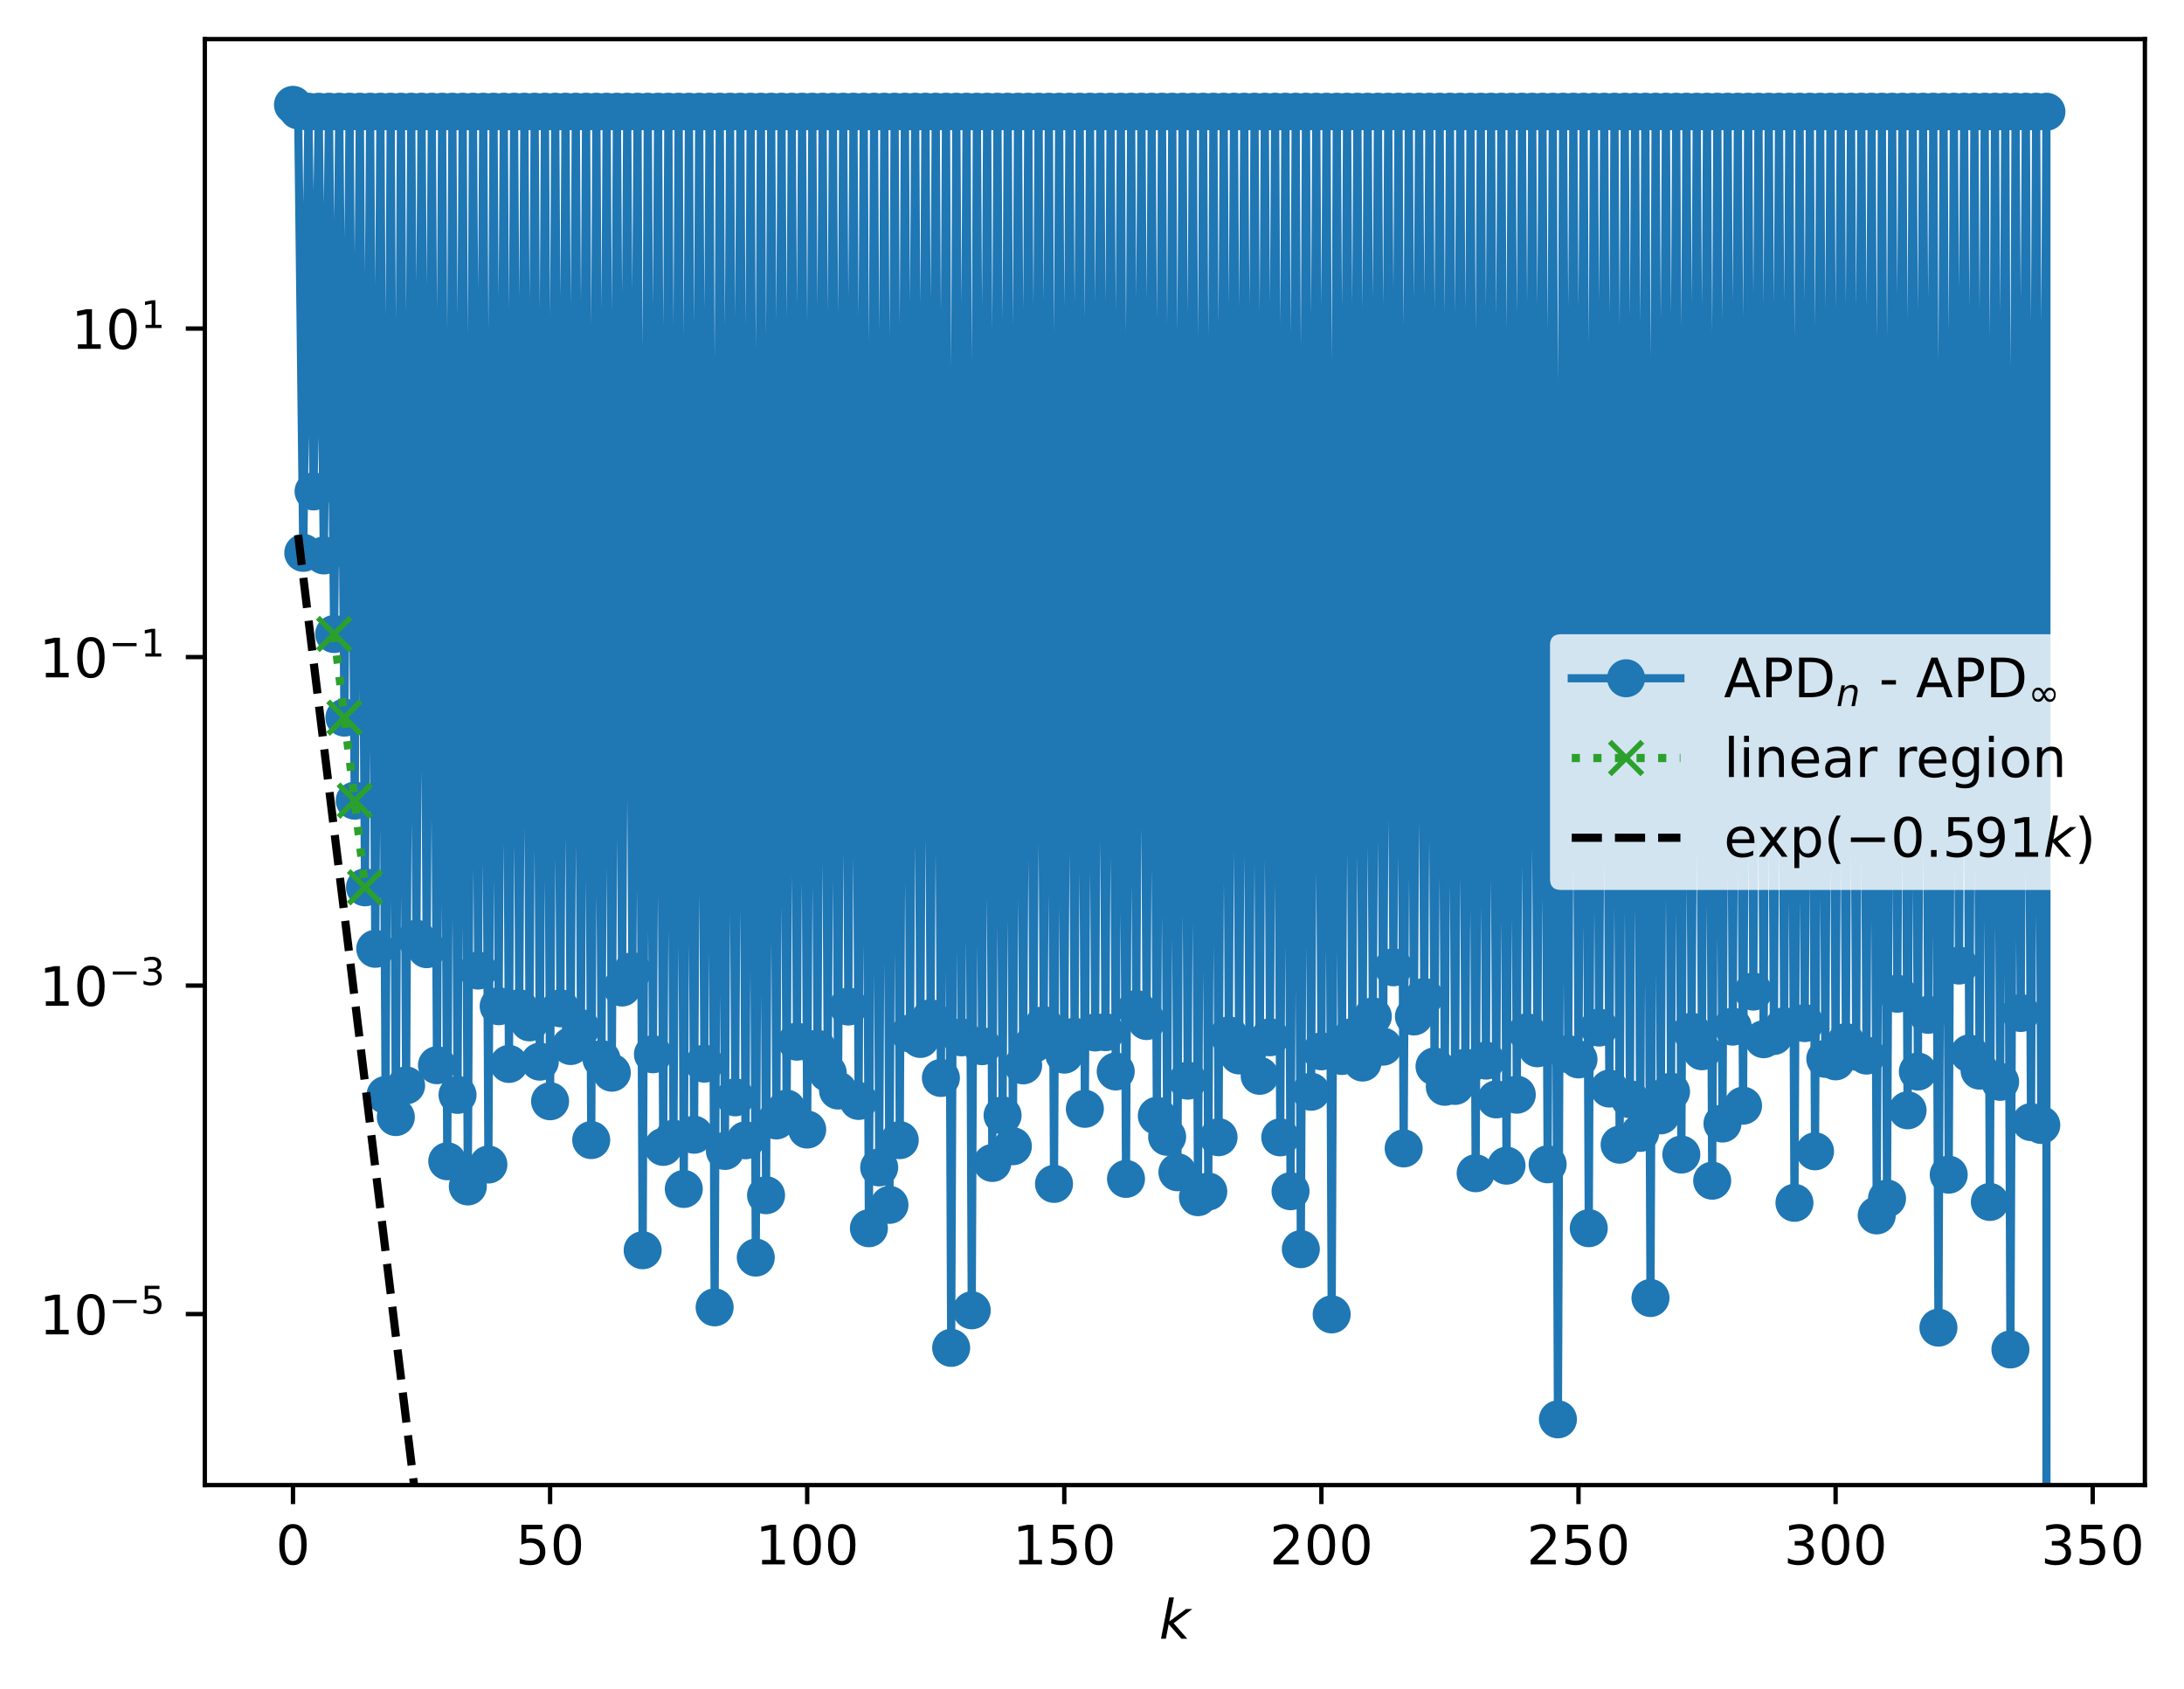 <?xml version="1.0" encoding="utf-8" standalone="no"?>
<!DOCTYPE svg PUBLIC "-//W3C//DTD SVG 1.1//EN"
  "http://www.w3.org/Graphics/SVG/1.1/DTD/svg11.dtd">
<!-- Created with matplotlib (https://matplotlib.org/) -->
<svg height="310.868pt" version="1.1" viewBox="0 0 402.02 310.868" width="402.02pt" xmlns="http://www.w3.org/2000/svg" xmlns:xlink="http://www.w3.org/1999/xlink">
 <defs>
  <style type="text/css">
*{stroke-linecap:butt;stroke-linejoin:round;}
  </style>
 </defs>
 <g id="figure_1">
  <g id="patch_1">
   <path d="M 0 310.868 
L 402.02 310.868 
L 402.02 0 
L 0 0 
z
" style="fill:#ffffff;"/>
  </g>
  <g id="axes_1">
   <g id="patch_2">
    <path d="M 37.7 273.312 
L 394.82 273.312 
L 394.82 7.2 
L 37.7 7.2 
z
" style="fill:#ffffff;"/>
   </g>
   <g id="matplotlib.axis_1">
    <g id="xtick_1">
     <g id="line2d_1">
      <defs>
       <path d="M 0 0 
L 0 3.5 
" id="m61aeabad6b" style="stroke:#000000;stroke-width:0.8;"/>
      </defs>
      <g>
       <use style="stroke:#000000;stroke-width:0.8;" x="53.933" xlink:href="#m61aeabad6b" y="273.312"/>
      </g>
     </g>
     <g id="text_1">
      <!-- 0 -->
      <defs>
       <path d="M 31.781 66.406 
Q 24.172 66.406 20.328 58.906 
Q 16.5 51.422 16.5 36.375 
Q 16.5 21.391 20.328 13.891 
Q 24.172 6.391 31.781 6.391 
Q 39.453 6.391 43.281 13.891 
Q 47.125 21.391 47.125 36.375 
Q 47.125 51.422 43.281 58.906 
Q 39.453 66.406 31.781 66.406 
z
M 31.781 74.219 
Q 44.047 74.219 50.516 64.516 
Q 56.984 54.828 56.984 36.375 
Q 56.984 17.969 50.516 8.266 
Q 44.047 -1.422 31.781 -1.422 
Q 19.531 -1.422 13.062 8.266 
Q 6.594 17.969 6.594 36.375 
Q 6.594 54.828 13.062 64.516 
Q 19.531 74.219 31.781 74.219 
z
" id="DejaVuSans-48"/>
      </defs>
      <g transform="translate(50.751 287.91)scale(0.1 -0.1)">
       <use xlink:href="#DejaVuSans-48"/>
      </g>
     </g>
    </g>
    <g id="xtick_2">
     <g id="line2d_2">
      <g>
       <use style="stroke:#000000;stroke-width:0.8;" x="101.258" xlink:href="#m61aeabad6b" y="273.312"/>
      </g>
     </g>
     <g id="text_2">
      <!-- 50 -->
      <defs>
       <path d="M 10.797 72.906 
L 49.516 72.906 
L 49.516 64.594 
L 19.828 64.594 
L 19.828 46.734 
Q 21.969 47.469 24.109 47.828 
Q 26.266 48.188 28.422 48.188 
Q 40.625 48.188 47.75 41.5 
Q 54.891 34.812 54.891 23.391 
Q 54.891 11.625 47.562 5.094 
Q 40.234 -1.422 26.906 -1.422 
Q 22.312 -1.422 17.547 -0.641 
Q 12.797 0.141 7.719 1.703 
L 7.719 11.625 
Q 12.109 9.234 16.797 8.062 
Q 21.484 6.891 26.703 6.891 
Q 35.156 6.891 40.078 11.328 
Q 45.016 15.766 45.016 23.391 
Q 45.016 31 40.078 35.438 
Q 35.156 39.891 26.703 39.891 
Q 22.75 39.891 18.812 39.016 
Q 14.891 38.141 10.797 36.281 
z
" id="DejaVuSans-53"/>
      </defs>
      <g transform="translate(94.896 287.91)scale(0.1 -0.1)">
       <use xlink:href="#DejaVuSans-53"/>
       <use x="63.623" xlink:href="#DejaVuSans-48"/>
      </g>
     </g>
    </g>
    <g id="xtick_3">
     <g id="line2d_3">
      <g>
       <use style="stroke:#000000;stroke-width:0.8;" x="148.584" xlink:href="#m61aeabad6b" y="273.312"/>
      </g>
     </g>
     <g id="text_3">
      <!-- 100 -->
      <defs>
       <path d="M 12.406 8.297 
L 28.516 8.297 
L 28.516 63.922 
L 10.984 60.406 
L 10.984 69.391 
L 28.422 72.906 
L 38.281 72.906 
L 38.281 8.297 
L 54.391 8.297 
L 54.391 0 
L 12.406 0 
z
" id="DejaVuSans-49"/>
      </defs>
      <g transform="translate(139.04 287.91)scale(0.1 -0.1)">
       <use xlink:href="#DejaVuSans-49"/>
       <use x="63.623" xlink:href="#DejaVuSans-48"/>
       <use x="127.246" xlink:href="#DejaVuSans-48"/>
      </g>
     </g>
    </g>
    <g id="xtick_4">
     <g id="line2d_4">
      <g>
       <use style="stroke:#000000;stroke-width:0.8;" x="195.91" xlink:href="#m61aeabad6b" y="273.312"/>
      </g>
     </g>
     <g id="text_4">
      <!-- 150 -->
      <g transform="translate(186.366 287.91)scale(0.1 -0.1)">
       <use xlink:href="#DejaVuSans-49"/>
       <use x="63.623" xlink:href="#DejaVuSans-53"/>
       <use x="127.246" xlink:href="#DejaVuSans-48"/>
      </g>
     </g>
    </g>
    <g id="xtick_5">
     <g id="line2d_5">
      <g>
       <use style="stroke:#000000;stroke-width:0.8;" x="243.236" xlink:href="#m61aeabad6b" y="273.312"/>
      </g>
     </g>
     <g id="text_5">
      <!-- 200 -->
      <defs>
       <path d="M 19.188 8.297 
L 53.609 8.297 
L 53.609 0 
L 7.328 0 
L 7.328 8.297 
Q 12.938 14.109 22.625 23.891 
Q 32.328 33.688 34.812 36.531 
Q 39.547 41.844 41.422 45.531 
Q 43.312 49.219 43.312 52.781 
Q 43.312 58.594 39.234 62.25 
Q 35.156 65.922 28.609 65.922 
Q 23.969 65.922 18.812 64.312 
Q 13.672 62.703 7.812 59.422 
L 7.812 69.391 
Q 13.766 71.781 18.938 73 
Q 24.125 74.219 28.422 74.219 
Q 39.75 74.219 46.484 68.547 
Q 53.219 62.891 53.219 53.422 
Q 53.219 48.922 51.531 44.891 
Q 49.859 40.875 45.406 35.406 
Q 44.188 33.984 37.641 27.219 
Q 31.109 20.453 19.188 8.297 
z
" id="DejaVuSans-50"/>
      </defs>
      <g transform="translate(233.692 287.91)scale(0.1 -0.1)">
       <use xlink:href="#DejaVuSans-50"/>
       <use x="63.623" xlink:href="#DejaVuSans-48"/>
       <use x="127.246" xlink:href="#DejaVuSans-48"/>
      </g>
     </g>
    </g>
    <g id="xtick_6">
     <g id="line2d_6">
      <g>
       <use style="stroke:#000000;stroke-width:0.8;" x="290.561" xlink:href="#m61aeabad6b" y="273.312"/>
      </g>
     </g>
     <g id="text_6">
      <!-- 250 -->
      <g transform="translate(281.018 287.91)scale(0.1 -0.1)">
       <use xlink:href="#DejaVuSans-50"/>
       <use x="63.623" xlink:href="#DejaVuSans-53"/>
       <use x="127.246" xlink:href="#DejaVuSans-48"/>
      </g>
     </g>
    </g>
    <g id="xtick_7">
     <g id="line2d_7">
      <g>
       <use style="stroke:#000000;stroke-width:0.8;" x="337.887" xlink:href="#m61aeabad6b" y="273.312"/>
      </g>
     </g>
     <g id="text_7">
      <!-- 300 -->
      <defs>
       <path d="M 40.578 39.312 
Q 47.656 37.797 51.625 33 
Q 55.609 28.219 55.609 21.188 
Q 55.609 10.406 48.188 4.484 
Q 40.766 -1.422 27.094 -1.422 
Q 22.516 -1.422 17.656 -0.516 
Q 12.797 0.391 7.625 2.203 
L 7.625 11.719 
Q 11.719 9.328 16.594 8.109 
Q 21.484 6.891 26.812 6.891 
Q 36.078 6.891 40.938 10.547 
Q 45.797 14.203 45.797 21.188 
Q 45.797 27.641 41.281 31.266 
Q 36.766 34.906 28.719 34.906 
L 20.219 34.906 
L 20.219 43.016 
L 29.109 43.016 
Q 36.375 43.016 40.234 45.922 
Q 44.094 48.828 44.094 54.297 
Q 44.094 59.906 40.109 62.906 
Q 36.141 65.922 28.719 65.922 
Q 24.656 65.922 20.016 65.031 
Q 15.375 64.156 9.812 62.312 
L 9.812 71.094 
Q 15.438 72.656 20.344 73.438 
Q 25.25 74.219 29.594 74.219 
Q 40.828 74.219 47.359 69.109 
Q 53.906 64.016 53.906 55.328 
Q 53.906 49.266 50.438 45.094 
Q 46.969 40.922 40.578 39.312 
z
" id="DejaVuSans-51"/>
      </defs>
      <g transform="translate(328.343 287.91)scale(0.1 -0.1)">
       <use xlink:href="#DejaVuSans-51"/>
       <use x="63.623" xlink:href="#DejaVuSans-48"/>
       <use x="127.246" xlink:href="#DejaVuSans-48"/>
      </g>
     </g>
    </g>
    <g id="xtick_8">
     <g id="line2d_8">
      <g>
       <use style="stroke:#000000;stroke-width:0.8;" x="385.213" xlink:href="#m61aeabad6b" y="273.312"/>
      </g>
     </g>
     <g id="text_8">
      <!-- 350 -->
      <g transform="translate(375.669 287.91)scale(0.1 -0.1)">
       <use xlink:href="#DejaVuSans-51"/>
       <use x="63.623" xlink:href="#DejaVuSans-53"/>
       <use x="127.246" xlink:href="#DejaVuSans-48"/>
      </g>
     </g>
    </g>
    <g id="text_9">
     <!-- $ k $ -->
     <defs>
      <path d="M 18.312 75.984 
L 27.297 75.984 
L 18.703 31.688 
L 49.516 54.688 
L 61.188 54.688 
L 26.812 28.516 
L 51.906 0 
L 41.016 0 
L 17.672 26.703 
L 12.5 0 
L 3.516 0 
z
" id="DejaVuSans-Oblique-107"/>
     </defs>
     <g transform="translate(213.36 301.589)scale(0.1 -0.1)">
      <use transform="translate(0 0.016)" xlink:href="#DejaVuSans-Oblique-107"/>
     </g>
    </g>
   </g>
   <g id="matplotlib.axis_2">
    <g id="ytick_1">
     <g id="line2d_9">
      <defs>
       <path d="M 0 0 
L -3.5 0 
" id="ma839e4725f" style="stroke:#000000;stroke-width:0.8;"/>
      </defs>
      <g>
       <use style="stroke:#000000;stroke-width:0.8;" x="37.7" xlink:href="#ma839e4725f" y="241.84"/>
      </g>
     </g>
     <g id="text_10">
      <!-- $\mathdefault{10^{-5}}$ -->
      <defs>
       <path d="M 10.594 35.5 
L 73.188 35.5 
L 73.188 27.203 
L 10.594 27.203 
z
" id="DejaVuSans-8722"/>
      </defs>
      <g transform="translate(7.2 245.639)scale(0.1 -0.1)">
       <use transform="translate(0 0.684)" xlink:href="#DejaVuSans-49"/>
       <use transform="translate(63.623 0.684)" xlink:href="#DejaVuSans-48"/>
       <use transform="translate(128.203 38.966)scale(0.7)" xlink:href="#DejaVuSans-8722"/>
       <use transform="translate(186.855 38.966)scale(0.7)" xlink:href="#DejaVuSans-53"/>
      </g>
     </g>
    </g>
    <g id="ytick_2">
     <g id="line2d_10">
      <g>
       <use style="stroke:#000000;stroke-width:0.8;" x="37.7" xlink:href="#ma839e4725f" y="181.383"/>
      </g>
     </g>
     <g id="text_11">
      <!-- $\mathdefault{10^{-3}}$ -->
      <g transform="translate(7.2 185.182)scale(0.1 -0.1)">
       <use transform="translate(0 0.766)" xlink:href="#DejaVuSans-49"/>
       <use transform="translate(63.623 0.766)" xlink:href="#DejaVuSans-48"/>
       <use transform="translate(128.203 39.047)scale(0.7)" xlink:href="#DejaVuSans-8722"/>
       <use transform="translate(186.855 39.047)scale(0.7)" xlink:href="#DejaVuSans-51"/>
      </g>
     </g>
    </g>
    <g id="ytick_3">
     <g id="line2d_11">
      <g>
       <use style="stroke:#000000;stroke-width:0.8;" x="37.7" xlink:href="#ma839e4725f" y="120.926"/>
      </g>
     </g>
     <g id="text_12">
      <!-- $\mathdefault{10^{-1}}$ -->
      <g transform="translate(7.2 124.725)scale(0.1 -0.1)">
       <use transform="translate(0 0.684)" xlink:href="#DejaVuSans-49"/>
       <use transform="translate(63.623 0.684)" xlink:href="#DejaVuSans-48"/>
       <use transform="translate(128.203 38.966)scale(0.7)" xlink:href="#DejaVuSans-8722"/>
       <use transform="translate(186.855 38.966)scale(0.7)" xlink:href="#DejaVuSans-49"/>
      </g>
     </g>
    </g>
    <g id="ytick_4">
     <g id="line2d_12">
      <g>
       <use style="stroke:#000000;stroke-width:0.8;" x="37.7" xlink:href="#ma839e4725f" y="60.468"/>
      </g>
     </g>
     <g id="text_13">
      <!-- $\mathdefault{10^{1}}$ -->
      <g transform="translate(13.1 64.268)scale(0.1 -0.1)">
       <use transform="translate(0 0.684)" xlink:href="#DejaVuSans-49"/>
       <use transform="translate(63.623 0.684)" xlink:href="#DejaVuSans-48"/>
       <use transform="translate(128.203 38.966)scale(0.7)" xlink:href="#DejaVuSans-49"/>
      </g>
     </g>
    </g>
   </g>
   <g id="line2d_13">
    <path clip-path="url(#pcc3c0b9465)" d="M 53.933 19.296 
L 54.879 20.318 
L 55.826 101.746 
L 56.772 20.562 
L 57.719 90.439 
L 58.665 20.569 
L 59.612 102.227 
L 60.558 20.566 
L 61.505 116.683 
L 62.451 20.565 
L 63.398 132.069 
L 64.344 20.564 
L 65.291 147.353 
L 66.237 20.564 
L 67.184 163.299 
L 68.13 20.564 
L 69.077 174.617 
L 70.023 20.564 
L 70.97 201.514 
L 71.917 20.564 
L 72.863 205.587 
L 73.81 20.564 
L 74.756 199.758 
L 75.703 20.564 
L 76.649 172.76 
L 77.596 20.564 
L 78.542 174.685 
L 79.489 20.564 
L 80.435 196.039 
L 81.382 20.564 
L 82.328 213.716 
L 83.275 20.564 
L 84.221 201.499 
L 85.168 20.564 
L 86.114 218.351 
L 87.061 20.564 
L 88.007 178.618 
L 88.954 20.564 
L 89.9 214.318 
L 90.847 20.564 
L 91.793 185.182 
L 92.74 20.564 
L 93.686 195.804 
L 94.633 20.564 
L 95.579 185.553 
L 96.526 20.564 
L 97.472 188.154 
L 98.419 20.564 
L 99.365 195.385 
L 100.312 20.564 
L 101.258 202.673 
L 102.205 20.564 
L 103.151 185.565 
L 104.098 20.564 
L 105.045 192.511 
L 105.991 20.564 
L 106.938 189.219 
L 107.884 20.564 
L 108.831 209.82 
L 109.777 20.564 
L 110.724 194.915 
L 111.67 20.564 
L 112.617 197.416 
L 113.563 20.564 
L 114.51 181.74 
L 115.456 20.564 
L 116.403 178.741 
L 117.349 20.564 
L 118.296 230.095 
L 119.242 20.564 
L 120.189 194.023 
L 121.135 20.564 
L 122.082 211.07 
L 123.028 20.564 
L 123.975 209.568 
L 124.921 20.564 
L 125.868 218.815 
L 126.814 20.564 
L 127.761 208.833 
L 128.707 20.564 
L 129.654 195.755 
L 130.6 20.564 
L 131.547 240.602 
L 132.493 20.564 
L 133.44 211.816 
L 134.386 20.564 
L 135.333 201.951 
L 136.28 20.564 
L 137.226 209.858 
L 138.173 20.564 
L 139.119 231.443 
L 140.066 20.564 
L 141.012 219.968 
L 141.959 20.564 
L 142.905 206.206 
L 143.852 20.564 
L 144.798 204.031 
L 145.745 20.564 
L 146.691 191.706 
L 147.638 20.564 
L 148.584 207.879 
L 149.531 20.564 
L 150.477 193.018 
L 151.424 20.564 
L 152.37 197.454 
L 153.317 20.564 
L 154.263 200.7 
L 155.21 20.564 
L 156.156 185.24 
L 157.103 20.564 
L 158.049 202.616 
L 158.996 20.564 
L 159.942 226.041 
L 160.889 20.564 
L 161.835 214.85 
L 162.782 20.564 
L 163.728 221.741 
L 164.675 20.564 
L 165.621 209.831 
L 166.568 20.564 
L 167.514 190.195 
L 168.461 20.564 
L 169.408 191.205 
L 170.354 20.564 
L 171.301 187.398 
L 172.247 20.564 
L 173.194 198.383 
L 174.14 20.564 
L 175.087 248.056 
L 176.033 20.564 
L 176.98 190.907 
L 177.926 20.564 
L 178.873 241.145 
L 179.819 20.564 
L 180.766 192.538 
L 181.712 20.564 
L 182.659 214.031 
L 183.605 20.564 
L 184.552 205.272 
L 185.498 20.564 
L 186.445 210.952 
L 187.391 20.564 
L 188.338 196.066 
L 189.284 20.564 
L 190.231 192.143 
L 191.177 20.564 
L 192.124 188.672 
L 193.07 20.564 
L 194.017 217.88 
L 194.963 20.564 
L 195.91 194.093 
L 196.856 20.564 
L 197.803 190.787 
L 198.749 20.564 
L 199.696 204.063 
L 200.643 20.564 
L 201.589 190.012 
L 202.536 20.564 
L 203.482 189.957 
L 204.429 20.564 
L 205.375 197.189 
L 206.322 20.564 
L 207.268 216.963 
L 208.215 20.564 
L 209.161 185.701 
L 210.108 20.564 
L 211.054 187.913 
L 212.001 20.564 
L 212.947 205.344 
L 213.894 20.564 
L 214.84 209.219 
L 215.787 20.564 
L 216.733 215.737 
L 217.68 20.564 
L 218.626 198.879 
L 219.573 20.564 
L 220.519 220.328 
L 221.466 20.564 
L 222.412 219.287 
L 223.359 20.564 
L 224.305 209.292 
L 225.252 20.564 
L 226.198 190.55 
L 227.145 20.564 
L 228.091 194.239 
L 229.038 20.564 
L 229.984 192.714 
L 230.931 20.564 
L 231.877 197.99 
L 232.824 20.564 
L 233.771 190.893 
L 234.717 20.564 
L 235.664 209.319 
L 236.61 20.564 
L 237.557 219.231 
L 238.503 20.564 
L 239.45 229.895 
L 240.396 20.564 
L 241.343 200.922 
L 242.289 20.564 
L 243.236 193.48 
L 244.182 20.564 
L 245.129 241.9 
L 246.075 20.564 
L 247.022 194.343 
L 247.968 20.564 
L 248.915 190.862 
L 249.861 20.564 
L 250.808 195.553 
L 251.754 20.564 
L 252.701 187.058 
L 253.647 20.564 
L 254.594 192.622 
L 255.54 20.564 
L 256.487 178.022 
L 257.433 20.564 
L 258.38 211.352 
L 259.326 20.564 
L 260.273 187.066 
L 261.219 20.564 
L 262.166 183.483 
L 263.112 20.564 
L 264.059 196.264 
L 265.006 20.564 
L 265.952 200.012 
L 266.899 20.564 
L 267.845 199.851 
L 268.792 20.564 
L 269.738 196.502 
L 270.685 20.564 
L 271.631 215.92 
L 272.578 20.564 
L 273.524 195.191 
L 274.471 20.564 
L 275.417 202.331 
L 276.364 20.564 
L 277.31 214.528 
L 278.257 20.564 
L 279.203 201.466 
L 280.15 20.564 
L 281.096 189.977 
L 282.043 20.564 
L 282.989 192.921 
L 283.936 20.564 
L 284.882 214.276 
L 285.829 20.564 
L 286.775 261.216 
L 287.722 20.564 
L 288.668 193.994 
L 289.615 20.564 
L 290.561 194.972 
L 291.508 20.564 
L 292.454 226.034 
L 293.401 20.564 
L 294.347 189.109 
L 295.294 20.564 
L 296.24 200.337 
L 297.187 20.564 
L 298.134 210.67 
L 299.08 20.564 
L 300.027 202.292 
L 300.973 20.564 
L 301.92 208.495 
L 302.866 20.564 
L 303.813 238.885 
L 304.759 20.564 
L 305.706 205.272 
L 306.652 20.564 
L 307.599 200.914 
L 308.545 20.564 
L 309.492 212.484 
L 310.438 20.564 
L 311.385 189.872 
L 312.331 20.564 
L 313.278 193.471 
L 314.224 20.564 
L 315.171 217.294 
L 316.117 20.564 
L 317.064 206.776 
L 318.01 20.564 
L 318.957 188.939 
L 319.903 20.564 
L 320.85 203.489 
L 321.796 20.564 
L 322.743 182.488 
L 323.689 20.564 
L 324.636 191.255 
L 325.582 20.564 
L 326.529 190.663 
L 327.475 20.564 
L 328.422 188.868 
L 329.369 20.564 
L 330.315 221.365 
L 331.262 20.564 
L 332.208 188.291 
L 333.155 20.564 
L 334.101 211.885 
L 335.048 20.564 
L 335.994 194.868 
L 336.941 20.564 
L 337.887 195.327 
L 338.834 20.564 
L 339.78 191.789 
L 340.727 20.564 
L 341.673 193.534 
L 342.62 20.564 
L 343.566 194.269 
L 344.513 20.564 
L 345.459 223.682 
L 346.406 20.564 
L 347.352 220.576 
L 348.299 20.564 
L 349.245 182.886 
L 350.192 20.564 
L 351.138 204.34 
L 352.085 20.564 
L 353.031 197.206 
L 353.978 20.564 
L 354.924 186.763 
L 355.871 20.564 
L 356.817 244.337 
L 357.764 20.564 
L 358.71 216.186 
L 359.657 20.564 
L 360.603 177.699 
L 361.55 20.564 
L 362.497 193.874 
L 363.443 20.564 
L 364.39 197.037 
L 365.336 20.564 
L 366.283 221.204 
L 367.229 20.564 
L 368.176 199.097 
L 369.122 20.564 
L 370.069 248.349 
L 371.015 20.564 
L 371.962 186.427 
L 372.908 20.564 
L 373.855 206.506 
L 374.801 20.564 
L 375.748 207.043 
L 376.694 20.564 
L 376.703 311.868 
L 376.703 311.868 
" style="fill:none;stroke:#1f77b4;stroke-linecap:square;stroke-width:1.5;"/>
    <defs>
     <path d="M 0 3 
C 0.796 3 1.559 2.684 2.121 2.121 
C 2.684 1.559 3 0.796 3 0 
C 3 -0.796 2.684 -1.559 2.121 -2.121 
C 1.559 -2.684 0.796 -3 0 -3 
C -0.796 -3 -1.559 -2.684 -2.121 -2.121 
C -2.684 -1.559 -3 -0.796 -3 0 
C -3 0.796 -2.684 1.559 -2.121 2.121 
C -1.559 2.684 -0.796 3 0 3 
z
" id="m5691e1e826" style="stroke:#1f77b4;"/>
    </defs>
    <g clip-path="url(#pcc3c0b9465)">
     <use style="fill:#1f77b4;stroke:#1f77b4;" x="53.933" xlink:href="#m5691e1e826" y="19.296"/>
     <use style="fill:#1f77b4;stroke:#1f77b4;" x="54.879" xlink:href="#m5691e1e826" y="20.318"/>
     <use style="fill:#1f77b4;stroke:#1f77b4;" x="55.826" xlink:href="#m5691e1e826" y="101.746"/>
     <use style="fill:#1f77b4;stroke:#1f77b4;" x="56.772" xlink:href="#m5691e1e826" y="20.562"/>
     <use style="fill:#1f77b4;stroke:#1f77b4;" x="57.719" xlink:href="#m5691e1e826" y="90.439"/>
     <use style="fill:#1f77b4;stroke:#1f77b4;" x="58.665" xlink:href="#m5691e1e826" y="20.569"/>
     <use style="fill:#1f77b4;stroke:#1f77b4;" x="59.612" xlink:href="#m5691e1e826" y="102.227"/>
     <use style="fill:#1f77b4;stroke:#1f77b4;" x="60.558" xlink:href="#m5691e1e826" y="20.566"/>
     <use style="fill:#1f77b4;stroke:#1f77b4;" x="61.505" xlink:href="#m5691e1e826" y="116.683"/>
     <use style="fill:#1f77b4;stroke:#1f77b4;" x="62.451" xlink:href="#m5691e1e826" y="20.565"/>
     <use style="fill:#1f77b4;stroke:#1f77b4;" x="63.398" xlink:href="#m5691e1e826" y="132.069"/>
     <use style="fill:#1f77b4;stroke:#1f77b4;" x="64.344" xlink:href="#m5691e1e826" y="20.564"/>
     <use style="fill:#1f77b4;stroke:#1f77b4;" x="65.291" xlink:href="#m5691e1e826" y="147.353"/>
     <use style="fill:#1f77b4;stroke:#1f77b4;" x="66.237" xlink:href="#m5691e1e826" y="20.564"/>
     <use style="fill:#1f77b4;stroke:#1f77b4;" x="67.184" xlink:href="#m5691e1e826" y="163.299"/>
     <use style="fill:#1f77b4;stroke:#1f77b4;" x="68.13" xlink:href="#m5691e1e826" y="20.564"/>
     <use style="fill:#1f77b4;stroke:#1f77b4;" x="69.077" xlink:href="#m5691e1e826" y="174.617"/>
     <use style="fill:#1f77b4;stroke:#1f77b4;" x="70.023" xlink:href="#m5691e1e826" y="20.564"/>
     <use style="fill:#1f77b4;stroke:#1f77b4;" x="70.97" xlink:href="#m5691e1e826" y="201.514"/>
     <use style="fill:#1f77b4;stroke:#1f77b4;" x="71.917" xlink:href="#m5691e1e826" y="20.564"/>
     <use style="fill:#1f77b4;stroke:#1f77b4;" x="72.863" xlink:href="#m5691e1e826" y="205.587"/>
     <use style="fill:#1f77b4;stroke:#1f77b4;" x="73.81" xlink:href="#m5691e1e826" y="20.564"/>
     <use style="fill:#1f77b4;stroke:#1f77b4;" x="74.756" xlink:href="#m5691e1e826" y="199.758"/>
     <use style="fill:#1f77b4;stroke:#1f77b4;" x="75.703" xlink:href="#m5691e1e826" y="20.564"/>
     <use style="fill:#1f77b4;stroke:#1f77b4;" x="76.649" xlink:href="#m5691e1e826" y="172.76"/>
     <use style="fill:#1f77b4;stroke:#1f77b4;" x="77.596" xlink:href="#m5691e1e826" y="20.564"/>
     <use style="fill:#1f77b4;stroke:#1f77b4;" x="78.542" xlink:href="#m5691e1e826" y="174.685"/>
     <use style="fill:#1f77b4;stroke:#1f77b4;" x="79.489" xlink:href="#m5691e1e826" y="20.564"/>
     <use style="fill:#1f77b4;stroke:#1f77b4;" x="80.435" xlink:href="#m5691e1e826" y="196.039"/>
     <use style="fill:#1f77b4;stroke:#1f77b4;" x="81.382" xlink:href="#m5691e1e826" y="20.564"/>
     <use style="fill:#1f77b4;stroke:#1f77b4;" x="82.328" xlink:href="#m5691e1e826" y="213.716"/>
     <use style="fill:#1f77b4;stroke:#1f77b4;" x="83.275" xlink:href="#m5691e1e826" y="20.564"/>
     <use style="fill:#1f77b4;stroke:#1f77b4;" x="84.221" xlink:href="#m5691e1e826" y="201.499"/>
     <use style="fill:#1f77b4;stroke:#1f77b4;" x="85.168" xlink:href="#m5691e1e826" y="20.564"/>
     <use style="fill:#1f77b4;stroke:#1f77b4;" x="86.114" xlink:href="#m5691e1e826" y="218.351"/>
     <use style="fill:#1f77b4;stroke:#1f77b4;" x="87.061" xlink:href="#m5691e1e826" y="20.564"/>
     <use style="fill:#1f77b4;stroke:#1f77b4;" x="88.007" xlink:href="#m5691e1e826" y="178.618"/>
     <use style="fill:#1f77b4;stroke:#1f77b4;" x="88.954" xlink:href="#m5691e1e826" y="20.564"/>
     <use style="fill:#1f77b4;stroke:#1f77b4;" x="89.9" xlink:href="#m5691e1e826" y="214.318"/>
     <use style="fill:#1f77b4;stroke:#1f77b4;" x="90.847" xlink:href="#m5691e1e826" y="20.564"/>
     <use style="fill:#1f77b4;stroke:#1f77b4;" x="91.793" xlink:href="#m5691e1e826" y="185.182"/>
     <use style="fill:#1f77b4;stroke:#1f77b4;" x="92.74" xlink:href="#m5691e1e826" y="20.564"/>
     <use style="fill:#1f77b4;stroke:#1f77b4;" x="93.686" xlink:href="#m5691e1e826" y="195.804"/>
     <use style="fill:#1f77b4;stroke:#1f77b4;" x="94.633" xlink:href="#m5691e1e826" y="20.564"/>
     <use style="fill:#1f77b4;stroke:#1f77b4;" x="95.579" xlink:href="#m5691e1e826" y="185.553"/>
     <use style="fill:#1f77b4;stroke:#1f77b4;" x="96.526" xlink:href="#m5691e1e826" y="20.564"/>
     <use style="fill:#1f77b4;stroke:#1f77b4;" x="97.472" xlink:href="#m5691e1e826" y="188.154"/>
     <use style="fill:#1f77b4;stroke:#1f77b4;" x="98.419" xlink:href="#m5691e1e826" y="20.564"/>
     <use style="fill:#1f77b4;stroke:#1f77b4;" x="99.365" xlink:href="#m5691e1e826" y="195.385"/>
     <use style="fill:#1f77b4;stroke:#1f77b4;" x="100.312" xlink:href="#m5691e1e826" y="20.564"/>
     <use style="fill:#1f77b4;stroke:#1f77b4;" x="101.258" xlink:href="#m5691e1e826" y="202.673"/>
     <use style="fill:#1f77b4;stroke:#1f77b4;" x="102.205" xlink:href="#m5691e1e826" y="20.564"/>
     <use style="fill:#1f77b4;stroke:#1f77b4;" x="103.151" xlink:href="#m5691e1e826" y="185.565"/>
     <use style="fill:#1f77b4;stroke:#1f77b4;" x="104.098" xlink:href="#m5691e1e826" y="20.564"/>
     <use style="fill:#1f77b4;stroke:#1f77b4;" x="105.045" xlink:href="#m5691e1e826" y="192.511"/>
     <use style="fill:#1f77b4;stroke:#1f77b4;" x="105.991" xlink:href="#m5691e1e826" y="20.564"/>
     <use style="fill:#1f77b4;stroke:#1f77b4;" x="106.938" xlink:href="#m5691e1e826" y="189.219"/>
     <use style="fill:#1f77b4;stroke:#1f77b4;" x="107.884" xlink:href="#m5691e1e826" y="20.564"/>
     <use style="fill:#1f77b4;stroke:#1f77b4;" x="108.831" xlink:href="#m5691e1e826" y="209.82"/>
     <use style="fill:#1f77b4;stroke:#1f77b4;" x="109.777" xlink:href="#m5691e1e826" y="20.564"/>
     <use style="fill:#1f77b4;stroke:#1f77b4;" x="110.724" xlink:href="#m5691e1e826" y="194.915"/>
     <use style="fill:#1f77b4;stroke:#1f77b4;" x="111.67" xlink:href="#m5691e1e826" y="20.564"/>
     <use style="fill:#1f77b4;stroke:#1f77b4;" x="112.617" xlink:href="#m5691e1e826" y="197.416"/>
     <use style="fill:#1f77b4;stroke:#1f77b4;" x="113.563" xlink:href="#m5691e1e826" y="20.564"/>
     <use style="fill:#1f77b4;stroke:#1f77b4;" x="114.51" xlink:href="#m5691e1e826" y="181.74"/>
     <use style="fill:#1f77b4;stroke:#1f77b4;" x="115.456" xlink:href="#m5691e1e826" y="20.564"/>
     <use style="fill:#1f77b4;stroke:#1f77b4;" x="116.403" xlink:href="#m5691e1e826" y="178.741"/>
     <use style="fill:#1f77b4;stroke:#1f77b4;" x="117.349" xlink:href="#m5691e1e826" y="20.564"/>
     <use style="fill:#1f77b4;stroke:#1f77b4;" x="118.296" xlink:href="#m5691e1e826" y="230.095"/>
     <use style="fill:#1f77b4;stroke:#1f77b4;" x="119.242" xlink:href="#m5691e1e826" y="20.564"/>
     <use style="fill:#1f77b4;stroke:#1f77b4;" x="120.189" xlink:href="#m5691e1e826" y="194.023"/>
     <use style="fill:#1f77b4;stroke:#1f77b4;" x="121.135" xlink:href="#m5691e1e826" y="20.564"/>
     <use style="fill:#1f77b4;stroke:#1f77b4;" x="122.082" xlink:href="#m5691e1e826" y="211.07"/>
     <use style="fill:#1f77b4;stroke:#1f77b4;" x="123.028" xlink:href="#m5691e1e826" y="20.564"/>
     <use style="fill:#1f77b4;stroke:#1f77b4;" x="123.975" xlink:href="#m5691e1e826" y="209.568"/>
     <use style="fill:#1f77b4;stroke:#1f77b4;" x="124.921" xlink:href="#m5691e1e826" y="20.564"/>
     <use style="fill:#1f77b4;stroke:#1f77b4;" x="125.868" xlink:href="#m5691e1e826" y="218.815"/>
     <use style="fill:#1f77b4;stroke:#1f77b4;" x="126.814" xlink:href="#m5691e1e826" y="20.564"/>
     <use style="fill:#1f77b4;stroke:#1f77b4;" x="127.761" xlink:href="#m5691e1e826" y="208.833"/>
     <use style="fill:#1f77b4;stroke:#1f77b4;" x="128.707" xlink:href="#m5691e1e826" y="20.564"/>
     <use style="fill:#1f77b4;stroke:#1f77b4;" x="129.654" xlink:href="#m5691e1e826" y="195.755"/>
     <use style="fill:#1f77b4;stroke:#1f77b4;" x="130.6" xlink:href="#m5691e1e826" y="20.564"/>
     <use style="fill:#1f77b4;stroke:#1f77b4;" x="131.547" xlink:href="#m5691e1e826" y="240.602"/>
     <use style="fill:#1f77b4;stroke:#1f77b4;" x="132.493" xlink:href="#m5691e1e826" y="20.564"/>
     <use style="fill:#1f77b4;stroke:#1f77b4;" x="133.44" xlink:href="#m5691e1e826" y="211.816"/>
     <use style="fill:#1f77b4;stroke:#1f77b4;" x="134.386" xlink:href="#m5691e1e826" y="20.564"/>
     <use style="fill:#1f77b4;stroke:#1f77b4;" x="135.333" xlink:href="#m5691e1e826" y="201.951"/>
     <use style="fill:#1f77b4;stroke:#1f77b4;" x="136.28" xlink:href="#m5691e1e826" y="20.564"/>
     <use style="fill:#1f77b4;stroke:#1f77b4;" x="137.226" xlink:href="#m5691e1e826" y="209.858"/>
     <use style="fill:#1f77b4;stroke:#1f77b4;" x="138.173" xlink:href="#m5691e1e826" y="20.564"/>
     <use style="fill:#1f77b4;stroke:#1f77b4;" x="139.119" xlink:href="#m5691e1e826" y="231.443"/>
     <use style="fill:#1f77b4;stroke:#1f77b4;" x="140.066" xlink:href="#m5691e1e826" y="20.564"/>
     <use style="fill:#1f77b4;stroke:#1f77b4;" x="141.012" xlink:href="#m5691e1e826" y="219.968"/>
     <use style="fill:#1f77b4;stroke:#1f77b4;" x="141.959" xlink:href="#m5691e1e826" y="20.564"/>
     <use style="fill:#1f77b4;stroke:#1f77b4;" x="142.905" xlink:href="#m5691e1e826" y="206.206"/>
     <use style="fill:#1f77b4;stroke:#1f77b4;" x="143.852" xlink:href="#m5691e1e826" y="20.564"/>
     <use style="fill:#1f77b4;stroke:#1f77b4;" x="144.798" xlink:href="#m5691e1e826" y="204.031"/>
     <use style="fill:#1f77b4;stroke:#1f77b4;" x="145.745" xlink:href="#m5691e1e826" y="20.564"/>
     <use style="fill:#1f77b4;stroke:#1f77b4;" x="146.691" xlink:href="#m5691e1e826" y="191.706"/>
     <use style="fill:#1f77b4;stroke:#1f77b4;" x="147.638" xlink:href="#m5691e1e826" y="20.564"/>
     <use style="fill:#1f77b4;stroke:#1f77b4;" x="148.584" xlink:href="#m5691e1e826" y="207.879"/>
     <use style="fill:#1f77b4;stroke:#1f77b4;" x="149.531" xlink:href="#m5691e1e826" y="20.564"/>
     <use style="fill:#1f77b4;stroke:#1f77b4;" x="150.477" xlink:href="#m5691e1e826" y="193.018"/>
     <use style="fill:#1f77b4;stroke:#1f77b4;" x="151.424" xlink:href="#m5691e1e826" y="20.564"/>
     <use style="fill:#1f77b4;stroke:#1f77b4;" x="152.37" xlink:href="#m5691e1e826" y="197.454"/>
     <use style="fill:#1f77b4;stroke:#1f77b4;" x="153.317" xlink:href="#m5691e1e826" y="20.564"/>
     <use style="fill:#1f77b4;stroke:#1f77b4;" x="154.263" xlink:href="#m5691e1e826" y="200.7"/>
     <use style="fill:#1f77b4;stroke:#1f77b4;" x="155.21" xlink:href="#m5691e1e826" y="20.564"/>
     <use style="fill:#1f77b4;stroke:#1f77b4;" x="156.156" xlink:href="#m5691e1e826" y="185.24"/>
     <use style="fill:#1f77b4;stroke:#1f77b4;" x="157.103" xlink:href="#m5691e1e826" y="20.564"/>
     <use style="fill:#1f77b4;stroke:#1f77b4;" x="158.049" xlink:href="#m5691e1e826" y="202.616"/>
     <use style="fill:#1f77b4;stroke:#1f77b4;" x="158.996" xlink:href="#m5691e1e826" y="20.564"/>
     <use style="fill:#1f77b4;stroke:#1f77b4;" x="159.942" xlink:href="#m5691e1e826" y="226.041"/>
     <use style="fill:#1f77b4;stroke:#1f77b4;" x="160.889" xlink:href="#m5691e1e826" y="20.564"/>
     <use style="fill:#1f77b4;stroke:#1f77b4;" x="161.835" xlink:href="#m5691e1e826" y="214.85"/>
     <use style="fill:#1f77b4;stroke:#1f77b4;" x="162.782" xlink:href="#m5691e1e826" y="20.564"/>
     <use style="fill:#1f77b4;stroke:#1f77b4;" x="163.728" xlink:href="#m5691e1e826" y="221.741"/>
     <use style="fill:#1f77b4;stroke:#1f77b4;" x="164.675" xlink:href="#m5691e1e826" y="20.564"/>
     <use style="fill:#1f77b4;stroke:#1f77b4;" x="165.621" xlink:href="#m5691e1e826" y="209.831"/>
     <use style="fill:#1f77b4;stroke:#1f77b4;" x="166.568" xlink:href="#m5691e1e826" y="20.564"/>
     <use style="fill:#1f77b4;stroke:#1f77b4;" x="167.514" xlink:href="#m5691e1e826" y="190.195"/>
     <use style="fill:#1f77b4;stroke:#1f77b4;" x="168.461" xlink:href="#m5691e1e826" y="20.564"/>
     <use style="fill:#1f77b4;stroke:#1f77b4;" x="169.408" xlink:href="#m5691e1e826" y="191.205"/>
     <use style="fill:#1f77b4;stroke:#1f77b4;" x="170.354" xlink:href="#m5691e1e826" y="20.564"/>
     <use style="fill:#1f77b4;stroke:#1f77b4;" x="171.301" xlink:href="#m5691e1e826" y="187.398"/>
     <use style="fill:#1f77b4;stroke:#1f77b4;" x="172.247" xlink:href="#m5691e1e826" y="20.564"/>
     <use style="fill:#1f77b4;stroke:#1f77b4;" x="173.194" xlink:href="#m5691e1e826" y="198.383"/>
     <use style="fill:#1f77b4;stroke:#1f77b4;" x="174.14" xlink:href="#m5691e1e826" y="20.564"/>
     <use style="fill:#1f77b4;stroke:#1f77b4;" x="175.087" xlink:href="#m5691e1e826" y="248.056"/>
     <use style="fill:#1f77b4;stroke:#1f77b4;" x="176.033" xlink:href="#m5691e1e826" y="20.564"/>
     <use style="fill:#1f77b4;stroke:#1f77b4;" x="176.98" xlink:href="#m5691e1e826" y="190.907"/>
     <use style="fill:#1f77b4;stroke:#1f77b4;" x="177.926" xlink:href="#m5691e1e826" y="20.564"/>
     <use style="fill:#1f77b4;stroke:#1f77b4;" x="178.873" xlink:href="#m5691e1e826" y="241.145"/>
     <use style="fill:#1f77b4;stroke:#1f77b4;" x="179.819" xlink:href="#m5691e1e826" y="20.564"/>
     <use style="fill:#1f77b4;stroke:#1f77b4;" x="180.766" xlink:href="#m5691e1e826" y="192.538"/>
     <use style="fill:#1f77b4;stroke:#1f77b4;" x="181.712" xlink:href="#m5691e1e826" y="20.564"/>
     <use style="fill:#1f77b4;stroke:#1f77b4;" x="182.659" xlink:href="#m5691e1e826" y="214.031"/>
     <use style="fill:#1f77b4;stroke:#1f77b4;" x="183.605" xlink:href="#m5691e1e826" y="20.564"/>
     <use style="fill:#1f77b4;stroke:#1f77b4;" x="184.552" xlink:href="#m5691e1e826" y="205.272"/>
     <use style="fill:#1f77b4;stroke:#1f77b4;" x="185.498" xlink:href="#m5691e1e826" y="20.564"/>
     <use style="fill:#1f77b4;stroke:#1f77b4;" x="186.445" xlink:href="#m5691e1e826" y="210.952"/>
     <use style="fill:#1f77b4;stroke:#1f77b4;" x="187.391" xlink:href="#m5691e1e826" y="20.564"/>
     <use style="fill:#1f77b4;stroke:#1f77b4;" x="188.338" xlink:href="#m5691e1e826" y="196.066"/>
     <use style="fill:#1f77b4;stroke:#1f77b4;" x="189.284" xlink:href="#m5691e1e826" y="20.564"/>
     <use style="fill:#1f77b4;stroke:#1f77b4;" x="190.231" xlink:href="#m5691e1e826" y="192.143"/>
     <use style="fill:#1f77b4;stroke:#1f77b4;" x="191.177" xlink:href="#m5691e1e826" y="20.564"/>
     <use style="fill:#1f77b4;stroke:#1f77b4;" x="192.124" xlink:href="#m5691e1e826" y="188.672"/>
     <use style="fill:#1f77b4;stroke:#1f77b4;" x="193.07" xlink:href="#m5691e1e826" y="20.564"/>
     <use style="fill:#1f77b4;stroke:#1f77b4;" x="194.017" xlink:href="#m5691e1e826" y="217.88"/>
     <use style="fill:#1f77b4;stroke:#1f77b4;" x="194.963" xlink:href="#m5691e1e826" y="20.564"/>
     <use style="fill:#1f77b4;stroke:#1f77b4;" x="195.91" xlink:href="#m5691e1e826" y="194.093"/>
     <use style="fill:#1f77b4;stroke:#1f77b4;" x="196.856" xlink:href="#m5691e1e826" y="20.564"/>
     <use style="fill:#1f77b4;stroke:#1f77b4;" x="197.803" xlink:href="#m5691e1e826" y="190.787"/>
     <use style="fill:#1f77b4;stroke:#1f77b4;" x="198.749" xlink:href="#m5691e1e826" y="20.564"/>
     <use style="fill:#1f77b4;stroke:#1f77b4;" x="199.696" xlink:href="#m5691e1e826" y="204.063"/>
     <use style="fill:#1f77b4;stroke:#1f77b4;" x="200.643" xlink:href="#m5691e1e826" y="20.564"/>
     <use style="fill:#1f77b4;stroke:#1f77b4;" x="201.589" xlink:href="#m5691e1e826" y="190.012"/>
     <use style="fill:#1f77b4;stroke:#1f77b4;" x="202.536" xlink:href="#m5691e1e826" y="20.564"/>
     <use style="fill:#1f77b4;stroke:#1f77b4;" x="203.482" xlink:href="#m5691e1e826" y="189.957"/>
     <use style="fill:#1f77b4;stroke:#1f77b4;" x="204.429" xlink:href="#m5691e1e826" y="20.564"/>
     <use style="fill:#1f77b4;stroke:#1f77b4;" x="205.375" xlink:href="#m5691e1e826" y="197.189"/>
     <use style="fill:#1f77b4;stroke:#1f77b4;" x="206.322" xlink:href="#m5691e1e826" y="20.564"/>
     <use style="fill:#1f77b4;stroke:#1f77b4;" x="207.268" xlink:href="#m5691e1e826" y="216.963"/>
     <use style="fill:#1f77b4;stroke:#1f77b4;" x="208.215" xlink:href="#m5691e1e826" y="20.564"/>
     <use style="fill:#1f77b4;stroke:#1f77b4;" x="209.161" xlink:href="#m5691e1e826" y="185.701"/>
     <use style="fill:#1f77b4;stroke:#1f77b4;" x="210.108" xlink:href="#m5691e1e826" y="20.564"/>
     <use style="fill:#1f77b4;stroke:#1f77b4;" x="211.054" xlink:href="#m5691e1e826" y="187.913"/>
     <use style="fill:#1f77b4;stroke:#1f77b4;" x="212.001" xlink:href="#m5691e1e826" y="20.564"/>
     <use style="fill:#1f77b4;stroke:#1f77b4;" x="212.947" xlink:href="#m5691e1e826" y="205.344"/>
     <use style="fill:#1f77b4;stroke:#1f77b4;" x="213.894" xlink:href="#m5691e1e826" y="20.564"/>
     <use style="fill:#1f77b4;stroke:#1f77b4;" x="214.84" xlink:href="#m5691e1e826" y="209.219"/>
     <use style="fill:#1f77b4;stroke:#1f77b4;" x="215.787" xlink:href="#m5691e1e826" y="20.564"/>
     <use style="fill:#1f77b4;stroke:#1f77b4;" x="216.733" xlink:href="#m5691e1e826" y="215.737"/>
     <use style="fill:#1f77b4;stroke:#1f77b4;" x="217.68" xlink:href="#m5691e1e826" y="20.564"/>
     <use style="fill:#1f77b4;stroke:#1f77b4;" x="218.626" xlink:href="#m5691e1e826" y="198.879"/>
     <use style="fill:#1f77b4;stroke:#1f77b4;" x="219.573" xlink:href="#m5691e1e826" y="20.564"/>
     <use style="fill:#1f77b4;stroke:#1f77b4;" x="220.519" xlink:href="#m5691e1e826" y="220.328"/>
     <use style="fill:#1f77b4;stroke:#1f77b4;" x="221.466" xlink:href="#m5691e1e826" y="20.564"/>
     <use style="fill:#1f77b4;stroke:#1f77b4;" x="222.412" xlink:href="#m5691e1e826" y="219.287"/>
     <use style="fill:#1f77b4;stroke:#1f77b4;" x="223.359" xlink:href="#m5691e1e826" y="20.564"/>
     <use style="fill:#1f77b4;stroke:#1f77b4;" x="224.305" xlink:href="#m5691e1e826" y="209.292"/>
     <use style="fill:#1f77b4;stroke:#1f77b4;" x="225.252" xlink:href="#m5691e1e826" y="20.564"/>
     <use style="fill:#1f77b4;stroke:#1f77b4;" x="226.198" xlink:href="#m5691e1e826" y="190.55"/>
     <use style="fill:#1f77b4;stroke:#1f77b4;" x="227.145" xlink:href="#m5691e1e826" y="20.564"/>
     <use style="fill:#1f77b4;stroke:#1f77b4;" x="228.091" xlink:href="#m5691e1e826" y="194.239"/>
     <use style="fill:#1f77b4;stroke:#1f77b4;" x="229.038" xlink:href="#m5691e1e826" y="20.564"/>
     <use style="fill:#1f77b4;stroke:#1f77b4;" x="229.984" xlink:href="#m5691e1e826" y="192.714"/>
     <use style="fill:#1f77b4;stroke:#1f77b4;" x="230.931" xlink:href="#m5691e1e826" y="20.564"/>
     <use style="fill:#1f77b4;stroke:#1f77b4;" x="231.877" xlink:href="#m5691e1e826" y="197.99"/>
     <use style="fill:#1f77b4;stroke:#1f77b4;" x="232.824" xlink:href="#m5691e1e826" y="20.564"/>
     <use style="fill:#1f77b4;stroke:#1f77b4;" x="233.771" xlink:href="#m5691e1e826" y="190.893"/>
     <use style="fill:#1f77b4;stroke:#1f77b4;" x="234.717" xlink:href="#m5691e1e826" y="20.564"/>
     <use style="fill:#1f77b4;stroke:#1f77b4;" x="235.664" xlink:href="#m5691e1e826" y="209.319"/>
     <use style="fill:#1f77b4;stroke:#1f77b4;" x="236.61" xlink:href="#m5691e1e826" y="20.564"/>
     <use style="fill:#1f77b4;stroke:#1f77b4;" x="237.557" xlink:href="#m5691e1e826" y="219.231"/>
     <use style="fill:#1f77b4;stroke:#1f77b4;" x="238.503" xlink:href="#m5691e1e826" y="20.564"/>
     <use style="fill:#1f77b4;stroke:#1f77b4;" x="239.45" xlink:href="#m5691e1e826" y="229.895"/>
     <use style="fill:#1f77b4;stroke:#1f77b4;" x="240.396" xlink:href="#m5691e1e826" y="20.564"/>
     <use style="fill:#1f77b4;stroke:#1f77b4;" x="241.343" xlink:href="#m5691e1e826" y="200.922"/>
     <use style="fill:#1f77b4;stroke:#1f77b4;" x="242.289" xlink:href="#m5691e1e826" y="20.564"/>
     <use style="fill:#1f77b4;stroke:#1f77b4;" x="243.236" xlink:href="#m5691e1e826" y="193.48"/>
     <use style="fill:#1f77b4;stroke:#1f77b4;" x="244.182" xlink:href="#m5691e1e826" y="20.564"/>
     <use style="fill:#1f77b4;stroke:#1f77b4;" x="245.129" xlink:href="#m5691e1e826" y="241.9"/>
     <use style="fill:#1f77b4;stroke:#1f77b4;" x="246.075" xlink:href="#m5691e1e826" y="20.564"/>
     <use style="fill:#1f77b4;stroke:#1f77b4;" x="247.022" xlink:href="#m5691e1e826" y="194.343"/>
     <use style="fill:#1f77b4;stroke:#1f77b4;" x="247.968" xlink:href="#m5691e1e826" y="20.564"/>
     <use style="fill:#1f77b4;stroke:#1f77b4;" x="248.915" xlink:href="#m5691e1e826" y="190.862"/>
     <use style="fill:#1f77b4;stroke:#1f77b4;" x="249.861" xlink:href="#m5691e1e826" y="20.564"/>
     <use style="fill:#1f77b4;stroke:#1f77b4;" x="250.808" xlink:href="#m5691e1e826" y="195.553"/>
     <use style="fill:#1f77b4;stroke:#1f77b4;" x="251.754" xlink:href="#m5691e1e826" y="20.564"/>
     <use style="fill:#1f77b4;stroke:#1f77b4;" x="252.701" xlink:href="#m5691e1e826" y="187.058"/>
     <use style="fill:#1f77b4;stroke:#1f77b4;" x="253.647" xlink:href="#m5691e1e826" y="20.564"/>
     <use style="fill:#1f77b4;stroke:#1f77b4;" x="254.594" xlink:href="#m5691e1e826" y="192.622"/>
     <use style="fill:#1f77b4;stroke:#1f77b4;" x="255.54" xlink:href="#m5691e1e826" y="20.564"/>
     <use style="fill:#1f77b4;stroke:#1f77b4;" x="256.487" xlink:href="#m5691e1e826" y="178.022"/>
     <use style="fill:#1f77b4;stroke:#1f77b4;" x="257.433" xlink:href="#m5691e1e826" y="20.564"/>
     <use style="fill:#1f77b4;stroke:#1f77b4;" x="258.38" xlink:href="#m5691e1e826" y="211.352"/>
     <use style="fill:#1f77b4;stroke:#1f77b4;" x="259.326" xlink:href="#m5691e1e826" y="20.564"/>
     <use style="fill:#1f77b4;stroke:#1f77b4;" x="260.273" xlink:href="#m5691e1e826" y="187.066"/>
     <use style="fill:#1f77b4;stroke:#1f77b4;" x="261.219" xlink:href="#m5691e1e826" y="20.564"/>
     <use style="fill:#1f77b4;stroke:#1f77b4;" x="262.166" xlink:href="#m5691e1e826" y="183.483"/>
     <use style="fill:#1f77b4;stroke:#1f77b4;" x="263.112" xlink:href="#m5691e1e826" y="20.564"/>
     <use style="fill:#1f77b4;stroke:#1f77b4;" x="264.059" xlink:href="#m5691e1e826" y="196.264"/>
     <use style="fill:#1f77b4;stroke:#1f77b4;" x="265.006" xlink:href="#m5691e1e826" y="20.564"/>
     <use style="fill:#1f77b4;stroke:#1f77b4;" x="265.952" xlink:href="#m5691e1e826" y="200.012"/>
     <use style="fill:#1f77b4;stroke:#1f77b4;" x="266.899" xlink:href="#m5691e1e826" y="20.564"/>
     <use style="fill:#1f77b4;stroke:#1f77b4;" x="267.845" xlink:href="#m5691e1e826" y="199.851"/>
     <use style="fill:#1f77b4;stroke:#1f77b4;" x="268.792" xlink:href="#m5691e1e826" y="20.564"/>
     <use style="fill:#1f77b4;stroke:#1f77b4;" x="269.738" xlink:href="#m5691e1e826" y="196.502"/>
     <use style="fill:#1f77b4;stroke:#1f77b4;" x="270.685" xlink:href="#m5691e1e826" y="20.564"/>
     <use style="fill:#1f77b4;stroke:#1f77b4;" x="271.631" xlink:href="#m5691e1e826" y="215.92"/>
     <use style="fill:#1f77b4;stroke:#1f77b4;" x="272.578" xlink:href="#m5691e1e826" y="20.564"/>
     <use style="fill:#1f77b4;stroke:#1f77b4;" x="273.524" xlink:href="#m5691e1e826" y="195.191"/>
     <use style="fill:#1f77b4;stroke:#1f77b4;" x="274.471" xlink:href="#m5691e1e826" y="20.564"/>
     <use style="fill:#1f77b4;stroke:#1f77b4;" x="275.417" xlink:href="#m5691e1e826" y="202.331"/>
     <use style="fill:#1f77b4;stroke:#1f77b4;" x="276.364" xlink:href="#m5691e1e826" y="20.564"/>
     <use style="fill:#1f77b4;stroke:#1f77b4;" x="277.31" xlink:href="#m5691e1e826" y="214.528"/>
     <use style="fill:#1f77b4;stroke:#1f77b4;" x="278.257" xlink:href="#m5691e1e826" y="20.564"/>
     <use style="fill:#1f77b4;stroke:#1f77b4;" x="279.203" xlink:href="#m5691e1e826" y="201.466"/>
     <use style="fill:#1f77b4;stroke:#1f77b4;" x="280.15" xlink:href="#m5691e1e826" y="20.564"/>
     <use style="fill:#1f77b4;stroke:#1f77b4;" x="281.096" xlink:href="#m5691e1e826" y="189.977"/>
     <use style="fill:#1f77b4;stroke:#1f77b4;" x="282.043" xlink:href="#m5691e1e826" y="20.564"/>
     <use style="fill:#1f77b4;stroke:#1f77b4;" x="282.989" xlink:href="#m5691e1e826" y="192.921"/>
     <use style="fill:#1f77b4;stroke:#1f77b4;" x="283.936" xlink:href="#m5691e1e826" y="20.564"/>
     <use style="fill:#1f77b4;stroke:#1f77b4;" x="284.882" xlink:href="#m5691e1e826" y="214.276"/>
     <use style="fill:#1f77b4;stroke:#1f77b4;" x="285.829" xlink:href="#m5691e1e826" y="20.564"/>
     <use style="fill:#1f77b4;stroke:#1f77b4;" x="286.775" xlink:href="#m5691e1e826" y="261.216"/>
     <use style="fill:#1f77b4;stroke:#1f77b4;" x="287.722" xlink:href="#m5691e1e826" y="20.564"/>
     <use style="fill:#1f77b4;stroke:#1f77b4;" x="288.668" xlink:href="#m5691e1e826" y="193.994"/>
     <use style="fill:#1f77b4;stroke:#1f77b4;" x="289.615" xlink:href="#m5691e1e826" y="20.564"/>
     <use style="fill:#1f77b4;stroke:#1f77b4;" x="290.561" xlink:href="#m5691e1e826" y="194.972"/>
     <use style="fill:#1f77b4;stroke:#1f77b4;" x="291.508" xlink:href="#m5691e1e826" y="20.564"/>
     <use style="fill:#1f77b4;stroke:#1f77b4;" x="292.454" xlink:href="#m5691e1e826" y="226.034"/>
     <use style="fill:#1f77b4;stroke:#1f77b4;" x="293.401" xlink:href="#m5691e1e826" y="20.564"/>
     <use style="fill:#1f77b4;stroke:#1f77b4;" x="294.347" xlink:href="#m5691e1e826" y="189.109"/>
     <use style="fill:#1f77b4;stroke:#1f77b4;" x="295.294" xlink:href="#m5691e1e826" y="20.564"/>
     <use style="fill:#1f77b4;stroke:#1f77b4;" x="296.24" xlink:href="#m5691e1e826" y="200.337"/>
     <use style="fill:#1f77b4;stroke:#1f77b4;" x="297.187" xlink:href="#m5691e1e826" y="20.564"/>
     <use style="fill:#1f77b4;stroke:#1f77b4;" x="298.134" xlink:href="#m5691e1e826" y="210.67"/>
     <use style="fill:#1f77b4;stroke:#1f77b4;" x="299.08" xlink:href="#m5691e1e826" y="20.564"/>
     <use style="fill:#1f77b4;stroke:#1f77b4;" x="300.027" xlink:href="#m5691e1e826" y="202.292"/>
     <use style="fill:#1f77b4;stroke:#1f77b4;" x="300.973" xlink:href="#m5691e1e826" y="20.564"/>
     <use style="fill:#1f77b4;stroke:#1f77b4;" x="301.92" xlink:href="#m5691e1e826" y="208.495"/>
     <use style="fill:#1f77b4;stroke:#1f77b4;" x="302.866" xlink:href="#m5691e1e826" y="20.564"/>
     <use style="fill:#1f77b4;stroke:#1f77b4;" x="303.813" xlink:href="#m5691e1e826" y="238.885"/>
     <use style="fill:#1f77b4;stroke:#1f77b4;" x="304.759" xlink:href="#m5691e1e826" y="20.564"/>
     <use style="fill:#1f77b4;stroke:#1f77b4;" x="305.706" xlink:href="#m5691e1e826" y="205.272"/>
     <use style="fill:#1f77b4;stroke:#1f77b4;" x="306.652" xlink:href="#m5691e1e826" y="20.564"/>
     <use style="fill:#1f77b4;stroke:#1f77b4;" x="307.599" xlink:href="#m5691e1e826" y="200.914"/>
     <use style="fill:#1f77b4;stroke:#1f77b4;" x="308.545" xlink:href="#m5691e1e826" y="20.564"/>
     <use style="fill:#1f77b4;stroke:#1f77b4;" x="309.492" xlink:href="#m5691e1e826" y="212.484"/>
     <use style="fill:#1f77b4;stroke:#1f77b4;" x="310.438" xlink:href="#m5691e1e826" y="20.564"/>
     <use style="fill:#1f77b4;stroke:#1f77b4;" x="311.385" xlink:href="#m5691e1e826" y="189.872"/>
     <use style="fill:#1f77b4;stroke:#1f77b4;" x="312.331" xlink:href="#m5691e1e826" y="20.564"/>
     <use style="fill:#1f77b4;stroke:#1f77b4;" x="313.278" xlink:href="#m5691e1e826" y="193.471"/>
     <use style="fill:#1f77b4;stroke:#1f77b4;" x="314.224" xlink:href="#m5691e1e826" y="20.564"/>
     <use style="fill:#1f77b4;stroke:#1f77b4;" x="315.171" xlink:href="#m5691e1e826" y="217.294"/>
     <use style="fill:#1f77b4;stroke:#1f77b4;" x="316.117" xlink:href="#m5691e1e826" y="20.564"/>
     <use style="fill:#1f77b4;stroke:#1f77b4;" x="317.064" xlink:href="#m5691e1e826" y="206.776"/>
     <use style="fill:#1f77b4;stroke:#1f77b4;" x="318.01" xlink:href="#m5691e1e826" y="20.564"/>
     <use style="fill:#1f77b4;stroke:#1f77b4;" x="318.957" xlink:href="#m5691e1e826" y="188.939"/>
     <use style="fill:#1f77b4;stroke:#1f77b4;" x="319.903" xlink:href="#m5691e1e826" y="20.564"/>
     <use style="fill:#1f77b4;stroke:#1f77b4;" x="320.85" xlink:href="#m5691e1e826" y="203.489"/>
     <use style="fill:#1f77b4;stroke:#1f77b4;" x="321.796" xlink:href="#m5691e1e826" y="20.564"/>
     <use style="fill:#1f77b4;stroke:#1f77b4;" x="322.743" xlink:href="#m5691e1e826" y="182.488"/>
     <use style="fill:#1f77b4;stroke:#1f77b4;" x="323.689" xlink:href="#m5691e1e826" y="20.564"/>
     <use style="fill:#1f77b4;stroke:#1f77b4;" x="324.636" xlink:href="#m5691e1e826" y="191.255"/>
     <use style="fill:#1f77b4;stroke:#1f77b4;" x="325.582" xlink:href="#m5691e1e826" y="20.564"/>
     <use style="fill:#1f77b4;stroke:#1f77b4;" x="326.529" xlink:href="#m5691e1e826" y="190.663"/>
     <use style="fill:#1f77b4;stroke:#1f77b4;" x="327.475" xlink:href="#m5691e1e826" y="20.564"/>
     <use style="fill:#1f77b4;stroke:#1f77b4;" x="328.422" xlink:href="#m5691e1e826" y="188.868"/>
     <use style="fill:#1f77b4;stroke:#1f77b4;" x="329.369" xlink:href="#m5691e1e826" y="20.564"/>
     <use style="fill:#1f77b4;stroke:#1f77b4;" x="330.315" xlink:href="#m5691e1e826" y="221.365"/>
     <use style="fill:#1f77b4;stroke:#1f77b4;" x="331.262" xlink:href="#m5691e1e826" y="20.564"/>
     <use style="fill:#1f77b4;stroke:#1f77b4;" x="332.208" xlink:href="#m5691e1e826" y="188.291"/>
     <use style="fill:#1f77b4;stroke:#1f77b4;" x="333.155" xlink:href="#m5691e1e826" y="20.564"/>
     <use style="fill:#1f77b4;stroke:#1f77b4;" x="334.101" xlink:href="#m5691e1e826" y="211.885"/>
     <use style="fill:#1f77b4;stroke:#1f77b4;" x="335.048" xlink:href="#m5691e1e826" y="20.564"/>
     <use style="fill:#1f77b4;stroke:#1f77b4;" x="335.994" xlink:href="#m5691e1e826" y="194.868"/>
     <use style="fill:#1f77b4;stroke:#1f77b4;" x="336.941" xlink:href="#m5691e1e826" y="20.564"/>
     <use style="fill:#1f77b4;stroke:#1f77b4;" x="337.887" xlink:href="#m5691e1e826" y="195.327"/>
     <use style="fill:#1f77b4;stroke:#1f77b4;" x="338.834" xlink:href="#m5691e1e826" y="20.564"/>
     <use style="fill:#1f77b4;stroke:#1f77b4;" x="339.78" xlink:href="#m5691e1e826" y="191.789"/>
     <use style="fill:#1f77b4;stroke:#1f77b4;" x="340.727" xlink:href="#m5691e1e826" y="20.564"/>
     <use style="fill:#1f77b4;stroke:#1f77b4;" x="341.673" xlink:href="#m5691e1e826" y="193.534"/>
     <use style="fill:#1f77b4;stroke:#1f77b4;" x="342.62" xlink:href="#m5691e1e826" y="20.564"/>
     <use style="fill:#1f77b4;stroke:#1f77b4;" x="343.566" xlink:href="#m5691e1e826" y="194.269"/>
     <use style="fill:#1f77b4;stroke:#1f77b4;" x="344.513" xlink:href="#m5691e1e826" y="20.564"/>
     <use style="fill:#1f77b4;stroke:#1f77b4;" x="345.459" xlink:href="#m5691e1e826" y="223.682"/>
     <use style="fill:#1f77b4;stroke:#1f77b4;" x="346.406" xlink:href="#m5691e1e826" y="20.564"/>
     <use style="fill:#1f77b4;stroke:#1f77b4;" x="347.352" xlink:href="#m5691e1e826" y="220.576"/>
     <use style="fill:#1f77b4;stroke:#1f77b4;" x="348.299" xlink:href="#m5691e1e826" y="20.564"/>
     <use style="fill:#1f77b4;stroke:#1f77b4;" x="349.245" xlink:href="#m5691e1e826" y="182.886"/>
     <use style="fill:#1f77b4;stroke:#1f77b4;" x="350.192" xlink:href="#m5691e1e826" y="20.564"/>
     <use style="fill:#1f77b4;stroke:#1f77b4;" x="351.138" xlink:href="#m5691e1e826" y="204.34"/>
     <use style="fill:#1f77b4;stroke:#1f77b4;" x="352.085" xlink:href="#m5691e1e826" y="20.564"/>
     <use style="fill:#1f77b4;stroke:#1f77b4;" x="353.031" xlink:href="#m5691e1e826" y="197.206"/>
     <use style="fill:#1f77b4;stroke:#1f77b4;" x="353.978" xlink:href="#m5691e1e826" y="20.564"/>
     <use style="fill:#1f77b4;stroke:#1f77b4;" x="354.924" xlink:href="#m5691e1e826" y="186.763"/>
     <use style="fill:#1f77b4;stroke:#1f77b4;" x="355.871" xlink:href="#m5691e1e826" y="20.564"/>
     <use style="fill:#1f77b4;stroke:#1f77b4;" x="356.817" xlink:href="#m5691e1e826" y="244.337"/>
     <use style="fill:#1f77b4;stroke:#1f77b4;" x="357.764" xlink:href="#m5691e1e826" y="20.564"/>
     <use style="fill:#1f77b4;stroke:#1f77b4;" x="358.71" xlink:href="#m5691e1e826" y="216.186"/>
     <use style="fill:#1f77b4;stroke:#1f77b4;" x="359.657" xlink:href="#m5691e1e826" y="20.564"/>
     <use style="fill:#1f77b4;stroke:#1f77b4;" x="360.603" xlink:href="#m5691e1e826" y="177.699"/>
     <use style="fill:#1f77b4;stroke:#1f77b4;" x="361.55" xlink:href="#m5691e1e826" y="20.564"/>
     <use style="fill:#1f77b4;stroke:#1f77b4;" x="362.497" xlink:href="#m5691e1e826" y="193.874"/>
     <use style="fill:#1f77b4;stroke:#1f77b4;" x="363.443" xlink:href="#m5691e1e826" y="20.564"/>
     <use style="fill:#1f77b4;stroke:#1f77b4;" x="364.39" xlink:href="#m5691e1e826" y="197.037"/>
     <use style="fill:#1f77b4;stroke:#1f77b4;" x="365.336" xlink:href="#m5691e1e826" y="20.564"/>
     <use style="fill:#1f77b4;stroke:#1f77b4;" x="366.283" xlink:href="#m5691e1e826" y="221.204"/>
     <use style="fill:#1f77b4;stroke:#1f77b4;" x="367.229" xlink:href="#m5691e1e826" y="20.564"/>
     <use style="fill:#1f77b4;stroke:#1f77b4;" x="368.176" xlink:href="#m5691e1e826" y="199.097"/>
     <use style="fill:#1f77b4;stroke:#1f77b4;" x="369.122" xlink:href="#m5691e1e826" y="20.564"/>
     <use style="fill:#1f77b4;stroke:#1f77b4;" x="370.069" xlink:href="#m5691e1e826" y="248.349"/>
     <use style="fill:#1f77b4;stroke:#1f77b4;" x="371.015" xlink:href="#m5691e1e826" y="20.564"/>
     <use style="fill:#1f77b4;stroke:#1f77b4;" x="371.962" xlink:href="#m5691e1e826" y="186.427"/>
     <use style="fill:#1f77b4;stroke:#1f77b4;" x="372.908" xlink:href="#m5691e1e826" y="20.564"/>
     <use style="fill:#1f77b4;stroke:#1f77b4;" x="373.855" xlink:href="#m5691e1e826" y="206.506"/>
     <use style="fill:#1f77b4;stroke:#1f77b4;" x="374.801" xlink:href="#m5691e1e826" y="20.564"/>
     <use style="fill:#1f77b4;stroke:#1f77b4;" x="375.748" xlink:href="#m5691e1e826" y="207.043"/>
     <use style="fill:#1f77b4;stroke:#1f77b4;" x="376.694" xlink:href="#m5691e1e826" y="20.564"/>
     <use style="fill:#1f77b4;stroke:#1f77b4;" x="377.393" xlink:href="#m5691e1e826" y="22383.514"/>
    </g>
   </g>
   <g id="line2d_14">
    <path clip-path="url(#pcc3c0b9465)" d="M 61.505 116.683 
L 63.398 132.069 
L 65.291 147.353 
L 67.184 163.299 
" style="fill:none;stroke:#2ca02c;stroke-dasharray:1.5,2.475;stroke-dashoffset:0;stroke-width:1.5;"/>
    <defs>
     <path d="M -3 3 
L 3 -3 
M -3 -3 
L 3 3 
" id="m3a110882c1" style="stroke:#2ca02c;"/>
    </defs>
    <g clip-path="url(#pcc3c0b9465)">
     <use style="fill:#2ca02c;stroke:#2ca02c;" x="61.505" xlink:href="#m3a110882c1" y="116.683"/>
     <use style="fill:#2ca02c;stroke:#2ca02c;" x="63.398" xlink:href="#m3a110882c1" y="132.069"/>
     <use style="fill:#2ca02c;stroke:#2ca02c;" x="65.291" xlink:href="#m3a110882c1" y="147.353"/>
     <use style="fill:#2ca02c;stroke:#2ca02c;" x="67.184" xlink:href="#m3a110882c1" y="163.299"/>
    </g>
   </g>
   <g id="line2d_15">
    <path clip-path="url(#pcc3c0b9465)" d="M 54.879 98.453 
L 80.922 311.868 
L 80.922 311.868 
" style="fill:none;stroke:#000000;stroke-dasharray:5.55,2.4;stroke-dashoffset:0;stroke-width:1.5;"/>
   </g>
   <g id="patch_3">
    <path d="M 37.7 273.312 
L 37.7 7.2 
" style="fill:none;stroke:#000000;stroke-linecap:square;stroke-linejoin:miter;stroke-width:0.8;"/>
   </g>
   <g id="patch_4">
    <path d="M 394.82 273.312 
L 394.82 7.2 
" style="fill:none;stroke:#000000;stroke-linecap:square;stroke-linejoin:miter;stroke-width:0.8;"/>
   </g>
   <g id="patch_5">
    <path d="M 37.7 273.312 
L 394.82 273.312 
" style="fill:none;stroke:#000000;stroke-linecap:square;stroke-linejoin:miter;stroke-width:0.8;"/>
   </g>
   <g id="patch_6">
    <path d="M 37.7 7.2 
L 394.82 7.2 
" style="fill:none;stroke:#000000;stroke-linecap:square;stroke-linejoin:miter;stroke-width:0.8;"/>
   </g>
   <g id="legend_1">
    <g id="patch_7">
     <path d="M 287.32 163.784 
L 387.82 163.784 
Q 389.82 163.784 389.82 161.784 
L 389.82 118.728 
Q 389.82 116.728 387.82 116.728 
L 287.32 116.728 
Q 285.32 116.728 285.32 118.728 
L 285.32 161.784 
Q 285.32 163.784 287.32 163.784 
z
" style="fill:#ffffff;opacity:0.8;"/>
    </g>
    <g id="line2d_16">
     <path d="M 289.32 124.826 
L 309.32 124.826 
" style="fill:none;stroke:#1f77b4;stroke-linecap:square;stroke-width:1.5;"/>
    </g>
    <g id="line2d_17">
     <g>
      <use style="fill:#1f77b4;stroke:#1f77b4;" x="299.32" xlink:href="#m5691e1e826" y="124.826"/>
     </g>
    </g>
    <g id="text_14">
     <!-- APD$_n$ - APD$_\infty$ -->
     <defs>
      <path d="M 34.188 63.188 
L 20.797 26.906 
L 47.609 26.906 
z
M 28.609 72.906 
L 39.797 72.906 
L 67.578 0 
L 57.328 0 
L 50.688 18.703 
L 17.828 18.703 
L 11.188 0 
L 0.781 0 
z
" id="DejaVuSans-65"/>
      <path d="M 19.672 64.797 
L 19.672 37.406 
L 32.078 37.406 
Q 38.969 37.406 42.719 40.969 
Q 46.484 44.531 46.484 51.125 
Q 46.484 57.672 42.719 61.234 
Q 38.969 64.797 32.078 64.797 
z
M 9.812 72.906 
L 32.078 72.906 
Q 44.344 72.906 50.609 67.359 
Q 56.891 61.812 56.891 51.125 
Q 56.891 40.328 50.609 34.812 
Q 44.344 29.297 32.078 29.297 
L 19.672 29.297 
L 19.672 0 
L 9.812 0 
z
" id="DejaVuSans-80"/>
      <path d="M 19.672 64.797 
L 19.672 8.109 
L 31.594 8.109 
Q 46.688 8.109 53.688 14.938 
Q 60.688 21.781 60.688 36.531 
Q 60.688 51.172 53.688 57.984 
Q 46.688 64.797 31.594 64.797 
z
M 9.812 72.906 
L 30.078 72.906 
Q 51.266 72.906 61.172 64.094 
Q 71.094 55.281 71.094 36.531 
Q 71.094 17.672 61.125 8.828 
Q 51.172 0 30.078 0 
L 9.812 0 
z
" id="DejaVuSans-68"/>
      <path d="M 55.719 33.016 
L 49.312 0 
L 40.281 0 
L 46.688 32.672 
Q 47.125 34.969 47.359 36.719 
Q 47.609 38.484 47.609 39.5 
Q 47.609 43.609 45.016 45.891 
Q 42.438 48.188 37.797 48.188 
Q 30.562 48.188 25.344 43.375 
Q 20.125 38.578 18.5 30.328 
L 12.5 0 
L 3.516 0 
L 14.109 54.688 
L 23.094 54.688 
L 21.297 46.094 
Q 25.047 50.828 30.312 53.406 
Q 35.594 56 41.406 56 
Q 48.641 56 52.609 52.094 
Q 56.594 48.188 56.594 41.109 
Q 56.594 39.359 56.375 37.359 
Q 56.156 35.359 55.719 33.016 
z
" id="DejaVuSans-Oblique-110"/>
      <path id="DejaVuSans-32"/>
      <path d="M 4.891 31.391 
L 31.203 31.391 
L 31.203 23.391 
L 4.891 23.391 
z
" id="DejaVuSans-45"/>
      <path d="M 45.562 17.047 
Q 44.047 18.797 41.656 22.906 
Q 38.375 17.047 35.5 14.453 
Q 31.891 11.328 26.266 11.328 
Q 19.672 11.328 15.328 16.266 
Q 10.75 21.438 10.75 29.984 
Q 10.75 38.188 15.328 43.75 
Q 19.438 48.688 26.375 48.688 
Q 29.938 48.688 32.562 47.219 
Q 35.641 45.609 37.75 42.828 
Q 39.703 40.328 41.656 36.969 
Q 44.922 42.828 47.797 45.406 
Q 51.422 48.531 57.031 48.531 
Q 63.625 48.531 67.969 43.609 
Q 72.562 38.422 72.562 29.891 
Q 72.562 21.688 67.969 16.109 
Q 63.875 11.188 56.938 11.188 
Q 53.375 11.188 50.734 12.641 
Q 48.094 13.969 45.562 17.047 
z
M 25.734 17.719 
Q 33.797 17.719 38.625 29.438 
Q 32.422 42.234 25.734 42.234 
Q 20.844 42.234 18.359 38.719 
Q 15.672 34.969 15.672 29.984 
Q 15.672 24.516 18.359 21.141 
Q 21.094 17.719 25.734 17.719 
z
M 57.562 42.141 
Q 50.297 42.141 44.672 30.422 
Q 50.828 17.625 57.562 17.625 
Q 62.453 17.625 64.938 21.141 
Q 67.625 24.906 67.625 29.891 
Q 67.625 35.359 64.938 38.719 
Q 62.203 42.141 57.562 42.141 
z
" id="DejaVuSans-8734"/>
     </defs>
     <g transform="translate(317.32 128.326)scale(0.1 -0.1)">
      <use transform="translate(0 0.094)" xlink:href="#DejaVuSans-65"/>
      <use transform="translate(68.408 0.094)" xlink:href="#DejaVuSans-80"/>
      <use transform="translate(128.711 0.094)" xlink:href="#DejaVuSans-68"/>
      <use transform="translate(206.67 -16.312)scale(0.7)" xlink:href="#DejaVuSans-Oblique-110"/>
      <use transform="translate(253.77 0.094)" xlink:href="#DejaVuSans-32"/>
      <use transform="translate(285.557 0.094)" xlink:href="#DejaVuSans-45"/>
      <use transform="translate(321.641 0.094)" xlink:href="#DejaVuSans-32"/>
      <use transform="translate(353.428 0.094)" xlink:href="#DejaVuSans-65"/>
      <use transform="translate(421.836 0.094)" xlink:href="#DejaVuSans-80"/>
      <use transform="translate(482.139 0.094)" xlink:href="#DejaVuSans-68"/>
      <use transform="translate(560.098 -16.312)scale(0.7)" xlink:href="#DejaVuSans-8734"/>
     </g>
    </g>
    <g id="line2d_18">
     <path d="M 289.32 139.504 
L 309.32 139.504 
" style="fill:none;stroke:#2ca02c;stroke-dasharray:1.5,2.475;stroke-dashoffset:0;stroke-width:1.5;"/>
    </g>
    <g id="line2d_19">
     <g>
      <use style="fill:#2ca02c;stroke:#2ca02c;" x="299.32" xlink:href="#m3a110882c1" y="139.504"/>
     </g>
    </g>
    <g id="text_15">
     <!-- linear region -->
     <defs>
      <path d="M 9.422 75.984 
L 18.406 75.984 
L 18.406 0 
L 9.422 0 
z
" id="DejaVuSans-108"/>
      <path d="M 9.422 54.688 
L 18.406 54.688 
L 18.406 0 
L 9.422 0 
z
M 9.422 75.984 
L 18.406 75.984 
L 18.406 64.594 
L 9.422 64.594 
z
" id="DejaVuSans-105"/>
      <path d="M 54.891 33.016 
L 54.891 0 
L 45.906 0 
L 45.906 32.719 
Q 45.906 40.484 42.875 44.328 
Q 39.844 48.188 33.797 48.188 
Q 26.516 48.188 22.312 43.547 
Q 18.109 38.922 18.109 30.906 
L 18.109 0 
L 9.078 0 
L 9.078 54.688 
L 18.109 54.688 
L 18.109 46.188 
Q 21.344 51.125 25.703 53.562 
Q 30.078 56 35.797 56 
Q 45.219 56 50.047 50.172 
Q 54.891 44.344 54.891 33.016 
z
" id="DejaVuSans-110"/>
      <path d="M 56.203 29.594 
L 56.203 25.203 
L 14.891 25.203 
Q 15.484 15.922 20.484 11.062 
Q 25.484 6.203 34.422 6.203 
Q 39.594 6.203 44.453 7.469 
Q 49.312 8.734 54.109 11.281 
L 54.109 2.781 
Q 49.266 0.734 44.188 -0.344 
Q 39.109 -1.422 33.891 -1.422 
Q 20.797 -1.422 13.156 6.188 
Q 5.516 13.812 5.516 26.812 
Q 5.516 40.234 12.766 48.109 
Q 20.016 56 32.328 56 
Q 43.359 56 49.781 48.891 
Q 56.203 41.797 56.203 29.594 
z
M 47.219 32.234 
Q 47.125 39.594 43.094 43.984 
Q 39.062 48.391 32.422 48.391 
Q 24.906 48.391 20.391 44.141 
Q 15.875 39.891 15.188 32.172 
z
" id="DejaVuSans-101"/>
      <path d="M 34.281 27.484 
Q 23.391 27.484 19.188 25 
Q 14.984 22.516 14.984 16.5 
Q 14.984 11.719 18.141 8.906 
Q 21.297 6.109 26.703 6.109 
Q 34.188 6.109 38.703 11.406 
Q 43.219 16.703 43.219 25.484 
L 43.219 27.484 
z
M 52.203 31.203 
L 52.203 0 
L 43.219 0 
L 43.219 8.297 
Q 40.141 3.328 35.547 0.953 
Q 30.953 -1.422 24.312 -1.422 
Q 15.922 -1.422 10.953 3.297 
Q 6 8.016 6 15.922 
Q 6 25.141 12.172 29.828 
Q 18.359 34.516 30.609 34.516 
L 43.219 34.516 
L 43.219 35.406 
Q 43.219 41.609 39.141 45 
Q 35.062 48.391 27.688 48.391 
Q 23 48.391 18.547 47.266 
Q 14.109 46.141 10.016 43.891 
L 10.016 52.203 
Q 14.938 54.109 19.578 55.047 
Q 24.219 56 28.609 56 
Q 40.484 56 46.344 49.844 
Q 52.203 43.703 52.203 31.203 
z
" id="DejaVuSans-97"/>
      <path d="M 41.109 46.297 
Q 39.594 47.172 37.812 47.578 
Q 36.031 48 33.891 48 
Q 26.266 48 22.188 43.047 
Q 18.109 38.094 18.109 28.812 
L 18.109 0 
L 9.078 0 
L 9.078 54.688 
L 18.109 54.688 
L 18.109 46.188 
Q 20.953 51.172 25.484 53.578 
Q 30.031 56 36.531 56 
Q 37.453 56 38.578 55.875 
Q 39.703 55.766 41.062 55.516 
z
" id="DejaVuSans-114"/>
      <path d="M 45.406 27.984 
Q 45.406 37.75 41.375 43.109 
Q 37.359 48.484 30.078 48.484 
Q 22.859 48.484 18.828 43.109 
Q 14.797 37.75 14.797 27.984 
Q 14.797 18.266 18.828 12.891 
Q 22.859 7.516 30.078 7.516 
Q 37.359 7.516 41.375 12.891 
Q 45.406 18.266 45.406 27.984 
z
M 54.391 6.781 
Q 54.391 -7.172 48.188 -13.984 
Q 42 -20.797 29.203 -20.797 
Q 24.469 -20.797 20.266 -20.094 
Q 16.062 -19.391 12.109 -17.922 
L 12.109 -9.188 
Q 16.062 -11.328 19.922 -12.344 
Q 23.781 -13.375 27.781 -13.375 
Q 36.625 -13.375 41.016 -8.766 
Q 45.406 -4.156 45.406 5.172 
L 45.406 9.625 
Q 42.625 4.781 38.281 2.391 
Q 33.938 0 27.875 0 
Q 17.828 0 11.672 7.656 
Q 5.516 15.328 5.516 27.984 
Q 5.516 40.672 11.672 48.328 
Q 17.828 56 27.875 56 
Q 33.938 56 38.281 53.609 
Q 42.625 51.219 45.406 46.391 
L 45.406 54.688 
L 54.391 54.688 
z
" id="DejaVuSans-103"/>
      <path d="M 30.609 48.391 
Q 23.391 48.391 19.188 42.75 
Q 14.984 37.109 14.984 27.297 
Q 14.984 17.484 19.156 11.844 
Q 23.344 6.203 30.609 6.203 
Q 37.797 6.203 41.984 11.859 
Q 46.188 17.531 46.188 27.297 
Q 46.188 37.016 41.984 42.703 
Q 37.797 48.391 30.609 48.391 
z
M 30.609 56 
Q 42.328 56 49.016 48.375 
Q 55.719 40.766 55.719 27.297 
Q 55.719 13.875 49.016 6.219 
Q 42.328 -1.422 30.609 -1.422 
Q 18.844 -1.422 12.172 6.219 
Q 5.516 13.875 5.516 27.297 
Q 5.516 40.766 12.172 48.375 
Q 18.844 56 30.609 56 
z
" id="DejaVuSans-111"/>
     </defs>
     <g transform="translate(317.32 143.004)scale(0.1 -0.1)">
      <use xlink:href="#DejaVuSans-108"/>
      <use x="27.783" xlink:href="#DejaVuSans-105"/>
      <use x="55.566" xlink:href="#DejaVuSans-110"/>
      <use x="118.945" xlink:href="#DejaVuSans-101"/>
      <use x="180.469" xlink:href="#DejaVuSans-97"/>
      <use x="241.748" xlink:href="#DejaVuSans-114"/>
      <use x="282.861" xlink:href="#DejaVuSans-32"/>
      <use x="314.648" xlink:href="#DejaVuSans-114"/>
      <use x="353.512" xlink:href="#DejaVuSans-101"/>
      <use x="415.035" xlink:href="#DejaVuSans-103"/>
      <use x="478.512" xlink:href="#DejaVuSans-105"/>
      <use x="506.295" xlink:href="#DejaVuSans-111"/>
      <use x="567.477" xlink:href="#DejaVuSans-110"/>
     </g>
    </g>
    <g id="line2d_20">
     <path d="M 289.32 154.184 
L 309.32 154.184 
" style="fill:none;stroke:#000000;stroke-dasharray:5.55,2.4;stroke-dashoffset:0;stroke-width:1.5;"/>
    </g>
    <g id="line2d_21"/>
    <g id="text_16">
     <!-- $ \exp(-0.591 k)$ -->
     <defs>
      <path d="M 54.891 54.688 
L 35.109 28.078 
L 55.906 0 
L 45.312 0 
L 29.391 21.484 
L 13.484 0 
L 2.875 0 
L 24.125 28.609 
L 4.688 54.688 
L 15.281 54.688 
L 29.781 35.203 
L 44.281 54.688 
z
" id="DejaVuSans-120"/>
      <path d="M 18.109 8.203 
L 18.109 -20.797 
L 9.078 -20.797 
L 9.078 54.688 
L 18.109 54.688 
L 18.109 46.391 
Q 20.953 51.266 25.266 53.625 
Q 29.594 56 35.594 56 
Q 45.562 56 51.781 48.094 
Q 58.016 40.188 58.016 27.297 
Q 58.016 14.406 51.781 6.484 
Q 45.562 -1.422 35.594 -1.422 
Q 29.594 -1.422 25.266 0.953 
Q 20.953 3.328 18.109 8.203 
z
M 48.688 27.297 
Q 48.688 37.203 44.609 42.844 
Q 40.531 48.484 33.406 48.484 
Q 26.266 48.484 22.188 42.844 
Q 18.109 37.203 18.109 27.297 
Q 18.109 17.391 22.188 11.75 
Q 26.266 6.109 33.406 6.109 
Q 40.531 6.109 44.609 11.75 
Q 48.688 17.391 48.688 27.297 
z
" id="DejaVuSans-112"/>
      <path d="M 31 75.875 
Q 24.469 64.656 21.281 53.656 
Q 18.109 42.672 18.109 31.391 
Q 18.109 20.125 21.312 9.062 
Q 24.516 -2 31 -13.188 
L 23.188 -13.188 
Q 15.875 -1.703 12.234 9.375 
Q 8.594 20.453 8.594 31.391 
Q 8.594 42.281 12.203 53.312 
Q 15.828 64.359 23.188 75.875 
z
" id="DejaVuSans-40"/>
      <path d="M 10.688 12.406 
L 21 12.406 
L 21 0 
L 10.688 0 
z
" id="DejaVuSans-46"/>
      <path d="M 10.984 1.516 
L 10.984 10.5 
Q 14.703 8.734 18.5 7.812 
Q 22.312 6.891 25.984 6.891 
Q 35.75 6.891 40.891 13.453 
Q 46.047 20.016 46.781 33.406 
Q 43.953 29.203 39.594 26.953 
Q 35.25 24.703 29.984 24.703 
Q 19.047 24.703 12.672 31.312 
Q 6.297 37.938 6.297 49.422 
Q 6.297 60.641 12.938 67.422 
Q 19.578 74.219 30.609 74.219 
Q 43.266 74.219 49.922 64.516 
Q 56.594 54.828 56.594 36.375 
Q 56.594 19.141 48.406 8.859 
Q 40.234 -1.422 26.422 -1.422 
Q 22.703 -1.422 18.891 -0.688 
Q 15.094 0.047 10.984 1.516 
z
M 30.609 32.422 
Q 37.25 32.422 41.125 36.953 
Q 45.016 41.5 45.016 49.422 
Q 45.016 57.281 41.125 61.844 
Q 37.25 66.406 30.609 66.406 
Q 23.969 66.406 20.094 61.844 
Q 16.219 57.281 16.219 49.422 
Q 16.219 41.5 20.094 36.953 
Q 23.969 32.422 30.609 32.422 
z
" id="DejaVuSans-57"/>
      <path d="M 8.016 75.875 
L 15.828 75.875 
Q 23.141 64.359 26.781 53.312 
Q 30.422 42.281 30.422 31.391 
Q 30.422 20.453 26.781 9.375 
Q 23.141 -1.703 15.828 -13.188 
L 8.016 -13.188 
Q 14.5 -2 17.703 9.062 
Q 20.906 20.125 20.906 31.391 
Q 20.906 42.672 17.703 53.656 
Q 14.5 64.656 8.016 75.875 
z
" id="DejaVuSans-41"/>
     </defs>
     <g transform="translate(317.32 157.684)scale(0.1 -0.1)">
      <use transform="translate(0 0.016)" xlink:href="#DejaVuSans-101"/>
      <use transform="translate(61.523 0.016)" xlink:href="#DejaVuSans-120"/>
      <use transform="translate(120.703 0.016)" xlink:href="#DejaVuSans-112"/>
      <use transform="translate(184.18 0.016)" xlink:href="#DejaVuSans-40"/>
      <use transform="translate(223.193 0.016)" xlink:href="#DejaVuSans-8722"/>
      <use transform="translate(306.982 0.016)" xlink:href="#DejaVuSans-48"/>
      <use transform="translate(370.605 0.016)" xlink:href="#DejaVuSans-46"/>
      <use transform="translate(402.393 0.016)" xlink:href="#DejaVuSans-53"/>
      <use transform="translate(460.516 0.016)" xlink:href="#DejaVuSans-57"/>
      <use transform="translate(524.139 0.016)" xlink:href="#DejaVuSans-49"/>
      <use transform="translate(587.762 0.016)" xlink:href="#DejaVuSans-Oblique-107"/>
      <use transform="translate(645.672 0.016)" xlink:href="#DejaVuSans-41"/>
     </g>
    </g>
   </g>
  </g>
 </g>
 <defs>
  <clipPath id="pcc3c0b9465">
   <rect height="266.112" width="357.12" x="37.7" y="7.2"/>
  </clipPath>
 </defs>
</svg>

